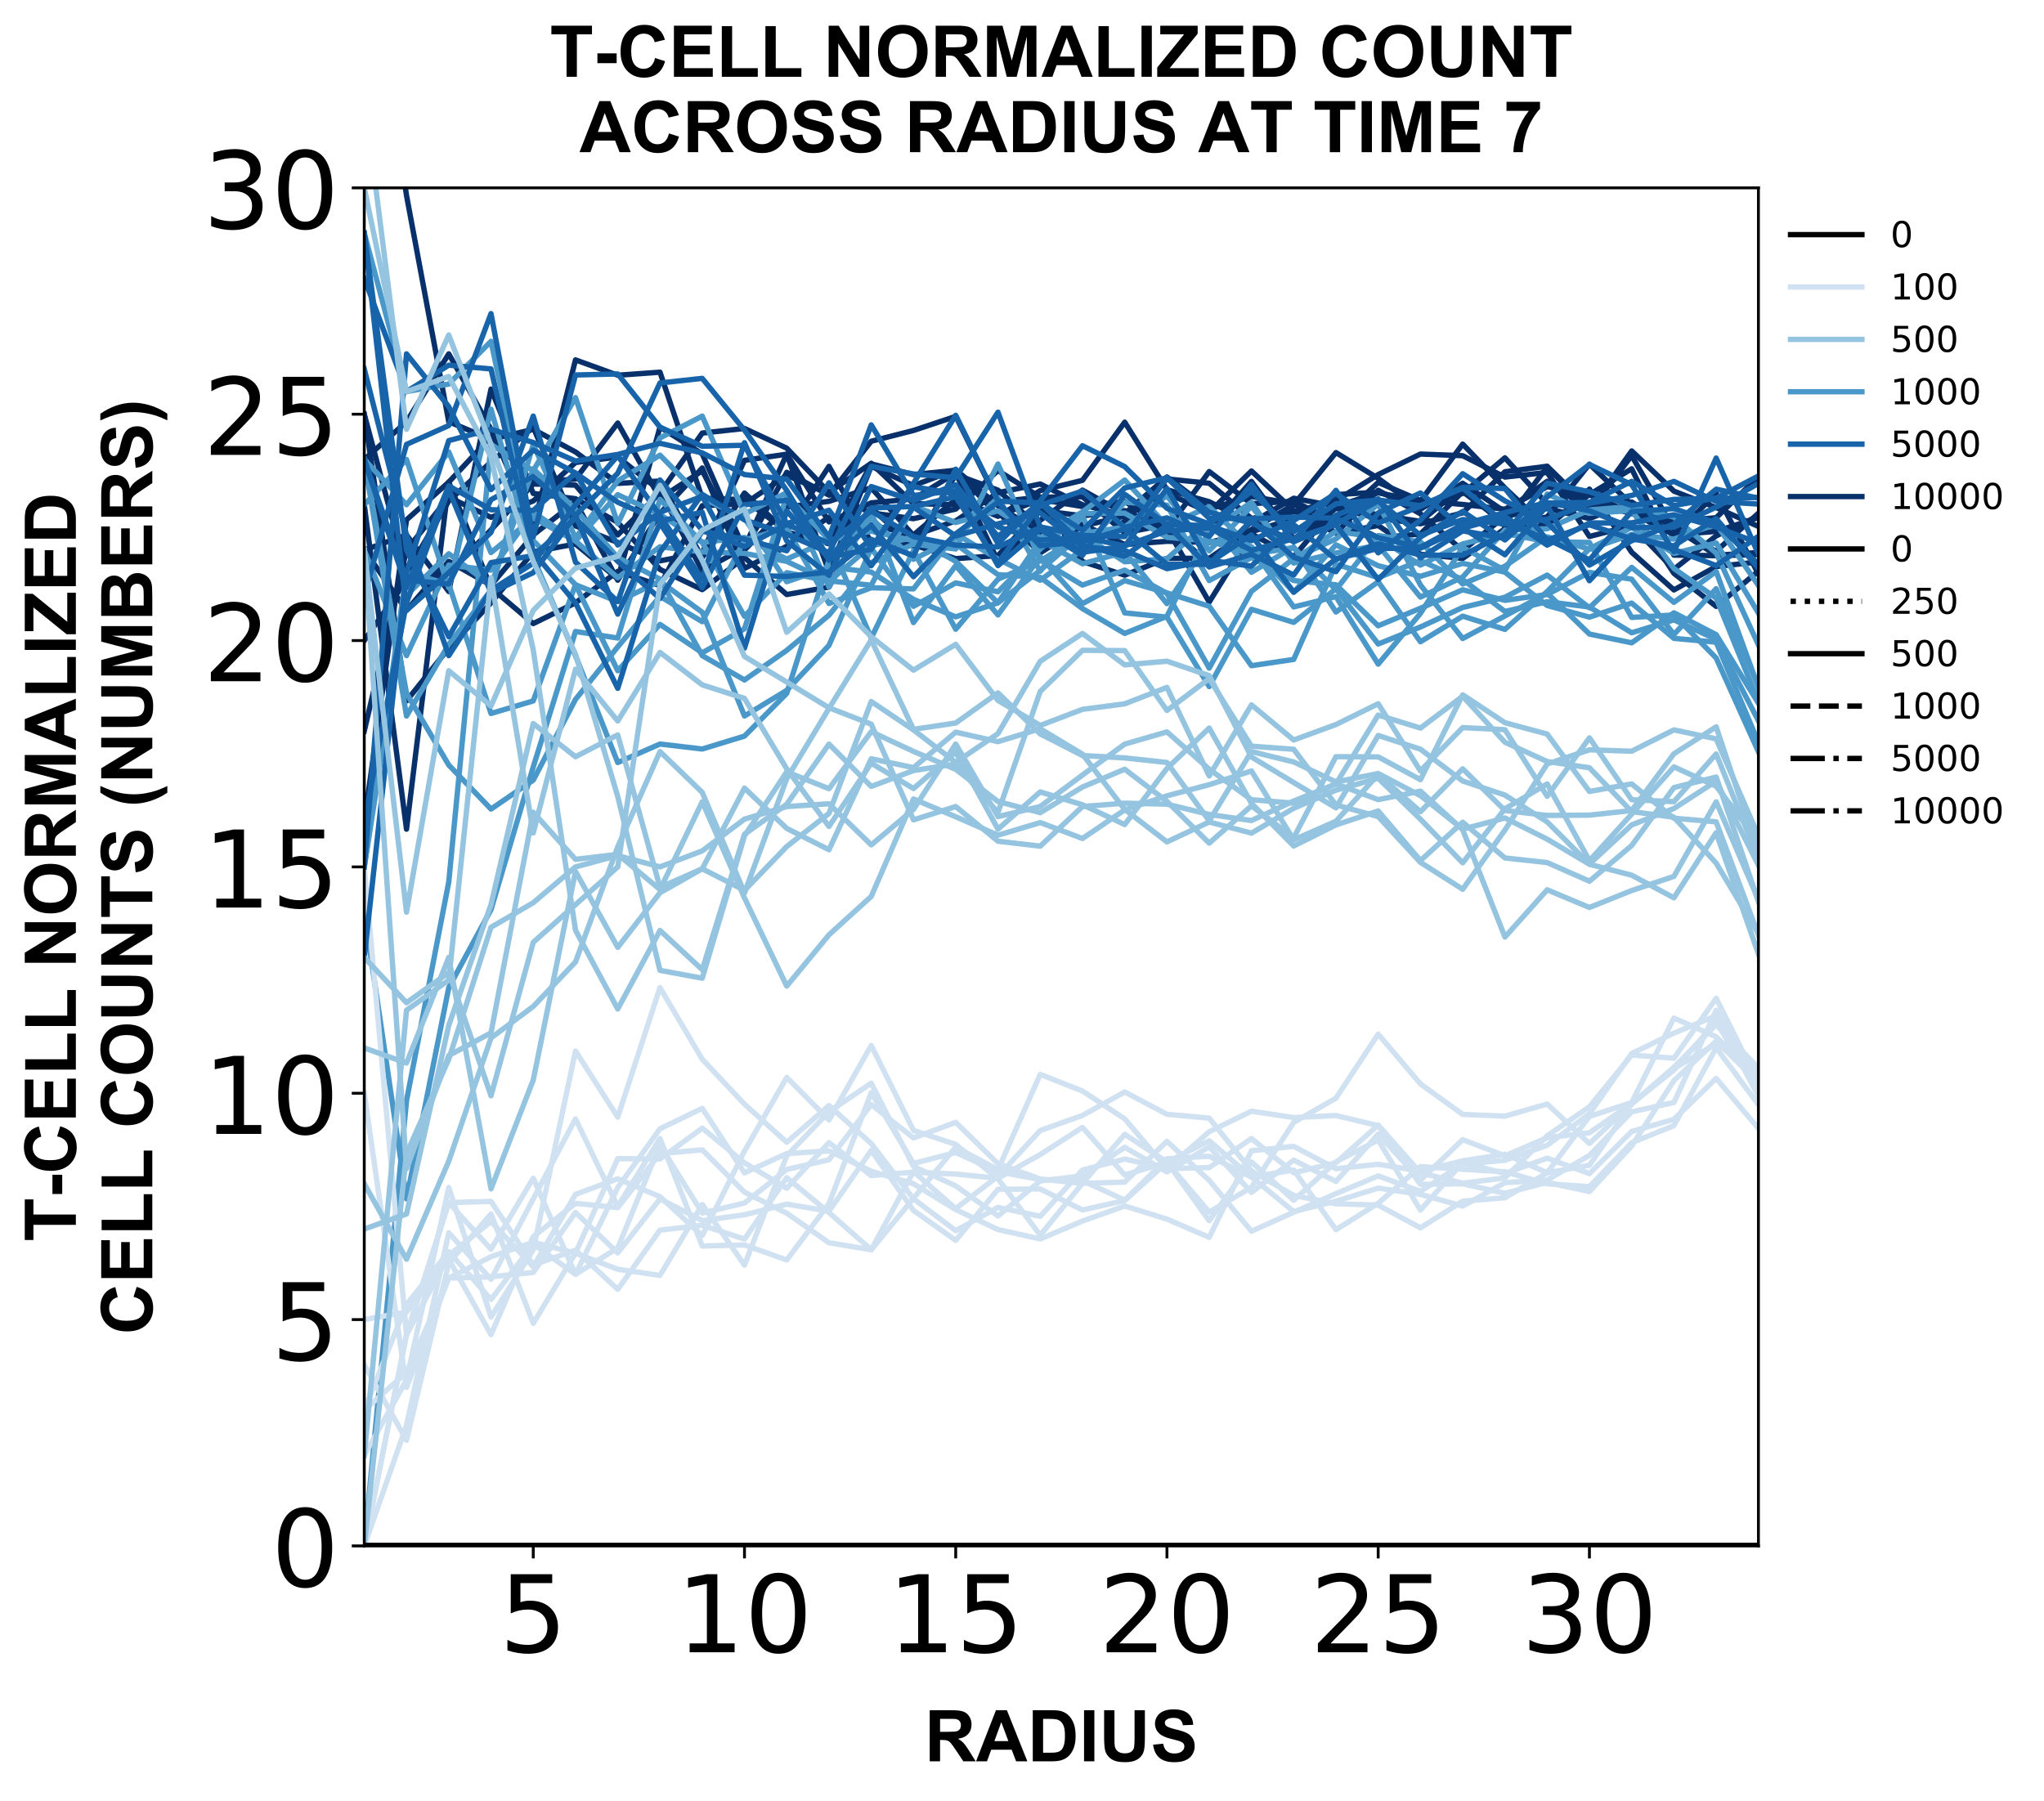 <?xml version="1.0" encoding="utf-8" standalone="no"?>
<!DOCTYPE svg PUBLIC "-//W3C//DTD SVG 1.1//EN"
  "http://www.w3.org/Graphics/SVG/1.1/DTD/svg11.dtd">
<!-- Created with matplotlib (https://matplotlib.org/) -->
<svg height="504.658pt" version="1.1" viewBox="0 0 572.668 504.658" width="572.668pt" xmlns="http://www.w3.org/2000/svg" xmlns:xlink="http://www.w3.org/1999/xlink">
 <defs>
  <style type="text/css">
*{stroke-linecap:butt;stroke-linejoin:round;}
  </style>
 </defs>
 <g id="figure_1">
  <g id="patch_1">
   <path d="M 0 504.658 
L 572.668 504.658 
L 572.668 -0 
L 0 -0 
z
" style="fill:#ffffff;"/>
  </g>
  <g id="axes_1">
   <g id="patch_2">
    <path d="M 102.056 433.161 
L 492.656 433.161 
L 492.656 52.641 
L 102.056 52.641 
z
" style="fill:#ffffff;"/>
   </g>
   <g id="matplotlib.axis_1">
    <g id="xtick_1">
     <g id="line2d_1">
      <defs>
       <path d="M 0 0 
L 0 3.5 
" id="m0b8a89d5f1" style="stroke:#000000;stroke-width:0.8;"/>
      </defs>
      <g>
       <use style="stroke:#000000;stroke-width:0.8;" x="149.401" xlink:href="#m0b8a89d5f1" y="433.161"/>
      </g>
     </g>
     <g id="text_1">
      <!-- 5 -->
      <defs>
       <path d="M 10.797 72.906 
L 49.516 72.906 
L 49.516 64.594 
L 19.828 64.594 
L 19.828 46.734 
Q 21.969 47.469 24.109 47.828 
Q 26.266 48.188 28.422 48.188 
Q 40.625 48.188 47.75 41.5 
Q 54.891 34.812 54.891 23.391 
Q 54.891 11.625 47.562 5.094 
Q 40.234 -1.422 26.906 -1.422 
Q 22.312 -1.422 17.547 -0.641 
Q 12.797 0.141 7.719 1.703 
L 7.719 11.625 
Q 12.109 9.234 16.797 8.062 
Q 21.484 6.891 26.703 6.891 
Q 35.156 6.891 40.078 11.328 
Q 45.016 15.766 45.016 23.391 
Q 45.016 31 40.078 35.438 
Q 35.156 39.891 26.703 39.891 
Q 22.75 39.891 18.812 39.016 
Q 14.891 38.141 10.797 36.281 
z
" id="DejaVuSans-53"/>
      </defs>
      <g transform="translate(139.857 462.957)scale(0.3 -0.3)">
       <use xlink:href="#DejaVuSans-53"/>
      </g>
     </g>
    </g>
    <g id="xtick_2">
     <g id="line2d_2">
      <g>
       <use style="stroke:#000000;stroke-width:0.8;" x="208.583" xlink:href="#m0b8a89d5f1" y="433.161"/>
      </g>
     </g>
     <g id="text_2">
      <!-- 10 -->
      <defs>
       <path d="M 12.406 8.297 
L 28.516 8.297 
L 28.516 63.922 
L 10.984 60.406 
L 10.984 69.391 
L 28.422 72.906 
L 38.281 72.906 
L 38.281 8.297 
L 54.391 8.297 
L 54.391 0 
L 12.406 0 
z
" id="DejaVuSans-49"/>
       <path d="M 31.781 66.406 
Q 24.172 66.406 20.328 58.906 
Q 16.5 51.422 16.5 36.375 
Q 16.5 21.391 20.328 13.891 
Q 24.172 6.391 31.781 6.391 
Q 39.453 6.391 43.281 13.891 
Q 47.125 21.391 47.125 36.375 
Q 47.125 51.422 43.281 58.906 
Q 39.453 66.406 31.781 66.406 
z
M 31.781 74.219 
Q 44.047 74.219 50.516 64.516 
Q 56.984 54.828 56.984 36.375 
Q 56.984 17.969 50.516 8.266 
Q 44.047 -1.422 31.781 -1.422 
Q 19.531 -1.422 13.062 8.266 
Q 6.594 17.969 6.594 36.375 
Q 6.594 54.828 13.062 64.516 
Q 19.531 74.219 31.781 74.219 
z
" id="DejaVuSans-48"/>
      </defs>
      <g transform="translate(189.495 462.957)scale(0.3 -0.3)">
       <use xlink:href="#DejaVuSans-49"/>
       <use x="63.623" xlink:href="#DejaVuSans-48"/>
      </g>
     </g>
    </g>
    <g id="xtick_3">
     <g id="line2d_3">
      <g>
       <use style="stroke:#000000;stroke-width:0.8;" x="267.765" xlink:href="#m0b8a89d5f1" y="433.161"/>
      </g>
     </g>
     <g id="text_3">
      <!-- 15 -->
      <g transform="translate(248.677 462.957)scale(0.3 -0.3)">
       <use xlink:href="#DejaVuSans-49"/>
       <use x="63.623" xlink:href="#DejaVuSans-53"/>
      </g>
     </g>
    </g>
    <g id="xtick_4">
     <g id="line2d_4">
      <g>
       <use style="stroke:#000000;stroke-width:0.8;" x="326.947" xlink:href="#m0b8a89d5f1" y="433.161"/>
      </g>
     </g>
     <g id="text_4">
      <!-- 20 -->
      <defs>
       <path d="M 19.188 8.297 
L 53.609 8.297 
L 53.609 0 
L 7.328 0 
L 7.328 8.297 
Q 12.938 14.109 22.625 23.891 
Q 32.328 33.688 34.812 36.531 
Q 39.547 41.844 41.422 45.531 
Q 43.312 49.219 43.312 52.781 
Q 43.312 58.594 39.234 62.25 
Q 35.156 65.922 28.609 65.922 
Q 23.969 65.922 18.812 64.312 
Q 13.672 62.703 7.812 59.422 
L 7.812 69.391 
Q 13.766 71.781 18.938 73 
Q 24.125 74.219 28.422 74.219 
Q 39.75 74.219 46.484 68.547 
Q 53.219 62.891 53.219 53.422 
Q 53.219 48.922 51.531 44.891 
Q 49.859 40.875 45.406 35.406 
Q 44.188 33.984 37.641 27.219 
Q 31.109 20.453 19.188 8.297 
z
" id="DejaVuSans-50"/>
      </defs>
      <g transform="translate(307.859 462.957)scale(0.3 -0.3)">
       <use xlink:href="#DejaVuSans-50"/>
       <use x="63.623" xlink:href="#DejaVuSans-48"/>
      </g>
     </g>
    </g>
    <g id="xtick_5">
     <g id="line2d_5">
      <g>
       <use style="stroke:#000000;stroke-width:0.8;" x="386.128" xlink:href="#m0b8a89d5f1" y="433.161"/>
      </g>
     </g>
     <g id="text_5">
      <!-- 25 -->
      <g transform="translate(367.041 462.957)scale(0.3 -0.3)">
       <use xlink:href="#DejaVuSans-50"/>
       <use x="63.623" xlink:href="#DejaVuSans-53"/>
      </g>
     </g>
    </g>
    <g id="xtick_6">
     <g id="line2d_6">
      <g>
       <use style="stroke:#000000;stroke-width:0.8;" x="445.31" xlink:href="#m0b8a89d5f1" y="433.161"/>
      </g>
     </g>
     <g id="text_6">
      <!-- 30 -->
      <defs>
       <path d="M 40.578 39.312 
Q 47.656 37.797 51.625 33 
Q 55.609 28.219 55.609 21.188 
Q 55.609 10.406 48.188 4.484 
Q 40.766 -1.422 27.094 -1.422 
Q 22.516 -1.422 17.656 -0.516 
Q 12.797 0.391 7.625 2.203 
L 7.625 11.719 
Q 11.719 9.328 16.594 8.109 
Q 21.484 6.891 26.812 6.891 
Q 36.078 6.891 40.938 10.547 
Q 45.797 14.203 45.797 21.188 
Q 45.797 27.641 41.281 31.266 
Q 36.766 34.906 28.719 34.906 
L 20.219 34.906 
L 20.219 43.016 
L 29.109 43.016 
Q 36.375 43.016 40.234 45.922 
Q 44.094 48.828 44.094 54.297 
Q 44.094 59.906 40.109 62.906 
Q 36.141 65.922 28.719 65.922 
Q 24.656 65.922 20.016 65.031 
Q 15.375 64.156 9.812 62.312 
L 9.812 71.094 
Q 15.438 72.656 20.344 73.438 
Q 25.25 74.219 29.594 74.219 
Q 40.828 74.219 47.359 69.109 
Q 53.906 64.016 53.906 55.328 
Q 53.906 49.266 50.438 45.094 
Q 46.969 40.922 40.578 39.312 
z
" id="DejaVuSans-51"/>
      </defs>
      <g transform="translate(426.223 462.957)scale(0.3 -0.3)">
       <use xlink:href="#DejaVuSans-51"/>
       <use x="63.623" xlink:href="#DejaVuSans-48"/>
      </g>
     </g>
    </g>
    <g id="text_7">
     <!-- RADIUS -->
     <defs>
      <path d="M 7.328 0 
L 7.328 71.578 
L 37.75 71.578 
Q 49.219 71.578 54.422 69.641 
Q 59.625 67.719 62.75 62.781 
Q 65.875 57.859 65.875 51.516 
Q 65.875 43.453 61.125 38.203 
Q 56.391 32.953 46.969 31.594 
Q 51.656 28.859 54.703 25.578 
Q 57.766 22.312 62.938 13.969 
L 71.688 0 
L 54.391 0 
L 43.953 15.578 
Q 38.375 23.922 36.328 26.094 
Q 34.281 28.266 31.984 29.078 
Q 29.688 29.891 24.703 29.891 
L 21.781 29.891 
L 21.781 0 
z
M 21.781 41.312 
L 32.469 41.312 
Q 42.875 41.312 45.453 42.188 
Q 48.047 43.062 49.516 45.203 
Q 50.984 47.359 50.984 50.594 
Q 50.984 54.203 49.047 56.422 
Q 47.125 58.641 43.609 59.234 
Q 41.844 59.469 33.062 59.469 
L 21.781 59.469 
z
" id="Arial-BoldMT-82"/>
      <path d="M 71.828 0 
L 56.109 0 
L 49.859 16.266 
L 21.234 16.266 
L 15.328 0 
L 0 0 
L 27.875 71.578 
L 43.172 71.578 
z
M 45.219 28.328 
L 35.359 54.891 
L 25.688 28.328 
z
" id="Arial-BoldMT-65"/>
      <path d="M 7.234 71.578 
L 33.641 71.578 
Q 42.578 71.578 47.266 70.219 
Q 53.562 68.359 58.047 63.625 
Q 62.547 58.891 64.891 52.031 
Q 67.234 45.172 67.234 35.109 
Q 67.234 26.266 65.047 19.875 
Q 62.359 12.062 57.375 7.234 
Q 53.609 3.562 47.219 1.516 
Q 42.438 0 34.422 0 
L 7.234 0 
z
M 21.688 59.469 
L 21.688 12.062 
L 32.469 12.062 
Q 38.531 12.062 41.219 12.75 
Q 44.734 13.625 47.047 15.719 
Q 49.359 17.828 50.828 22.625 
Q 52.297 27.438 52.297 35.75 
Q 52.297 44.047 50.828 48.484 
Q 49.359 52.938 46.719 55.422 
Q 44.094 57.906 40.047 58.797 
Q 37.016 59.469 28.172 59.469 
z
" id="Arial-BoldMT-68"/>
      <path d="M 6.844 0 
L 6.844 71.578 
L 21.297 71.578 
L 21.297 0 
z
" id="Arial-BoldMT-73"/>
      <path d="M 7.172 71.578 
L 21.625 71.578 
L 21.625 32.812 
Q 21.625 23.578 22.172 20.844 
Q 23.094 16.453 26.578 13.797 
Q 30.078 11.141 36.141 11.141 
Q 42.281 11.141 45.406 13.641 
Q 48.531 16.156 49.172 19.812 
Q 49.812 23.484 49.812 31.984 
L 49.812 71.578 
L 64.266 71.578 
L 64.266 33.984 
Q 64.266 21.094 63.094 15.766 
Q 61.922 10.453 58.766 6.781 
Q 55.609 3.125 50.328 0.953 
Q 45.062 -1.219 36.578 -1.219 
Q 26.312 -1.219 21.016 1.141 
Q 15.719 3.516 12.641 7.297 
Q 9.578 11.078 8.594 15.234 
Q 7.172 21.391 7.172 33.406 
z
" id="Arial-BoldMT-85"/>
      <path d="M 3.609 23.297 
L 17.672 24.656 
Q 18.953 17.578 22.828 14.25 
Q 26.703 10.938 33.297 10.938 
Q 40.281 10.938 43.812 13.891 
Q 47.359 16.844 47.359 20.797 
Q 47.359 23.344 45.875 25.125 
Q 44.391 26.906 40.672 28.219 
Q 38.141 29.109 29.109 31.344 
Q 17.484 34.234 12.797 38.422 
Q 6.203 44.344 6.203 52.828 
Q 6.203 58.297 9.297 63.062 
Q 12.406 67.828 18.234 70.312 
Q 24.078 72.797 32.328 72.797 
Q 45.797 72.797 52.609 66.891 
Q 59.422 60.984 59.766 51.125 
L 45.312 50.484 
Q 44.391 56 41.328 58.422 
Q 38.281 60.844 32.172 60.844 
Q 25.875 60.844 22.312 58.25 
Q 20.016 56.594 20.016 53.812 
Q 20.016 51.266 22.172 49.469 
Q 24.906 47.172 35.453 44.672 
Q 46 42.188 51.047 39.516 
Q 56.109 36.859 58.953 32.25 
Q 61.812 27.641 61.812 20.844 
Q 61.812 14.703 58.391 9.328 
Q 54.984 3.953 48.734 1.344 
Q 42.484 -1.266 33.156 -1.266 
Q 19.578 -1.266 12.297 5 
Q 5.031 11.281 3.609 23.297 
z
" id="Arial-BoldMT-83"/>
     </defs>
     <g transform="translate(259.02 493.511)scale(0.2 -0.2)">
      <use xlink:href="#Arial-BoldMT-82"/>
      <use x="72.217" xlink:href="#Arial-BoldMT-65"/>
      <use x="144.434" xlink:href="#Arial-BoldMT-68"/>
      <use x="216.65" xlink:href="#Arial-BoldMT-73"/>
      <use x="244.434" xlink:href="#Arial-BoldMT-85"/>
      <use x="316.65" xlink:href="#Arial-BoldMT-83"/>
     </g>
    </g>
   </g>
   <g id="matplotlib.axis_2">
    <g id="ytick_1">
     <g id="line2d_7">
      <defs>
       <path d="M 0 0 
L -3.5 0 
" id="mbce445811f" style="stroke:#000000;stroke-width:0.8;"/>
      </defs>
      <g>
       <use style="stroke:#000000;stroke-width:0.8;" x="102.056" xlink:href="#mbce445811f" y="433.161"/>
      </g>
     </g>
     <g id="text_8">
      <!-- 0 -->
      <g transform="translate(75.968 444.559)scale(0.3 -0.3)">
       <use xlink:href="#DejaVuSans-48"/>
      </g>
     </g>
    </g>
    <g id="ytick_2">
     <g id="line2d_8">
      <g>
       <use style="stroke:#000000;stroke-width:0.8;" x="102.056" xlink:href="#mbce445811f" y="369.741"/>
      </g>
     </g>
     <g id="text_9">
      <!-- 5 -->
      <g transform="translate(75.968 381.139)scale(0.3 -0.3)">
       <use xlink:href="#DejaVuSans-53"/>
      </g>
     </g>
    </g>
    <g id="ytick_3">
     <g id="line2d_9">
      <g>
       <use style="stroke:#000000;stroke-width:0.8;" x="102.056" xlink:href="#mbce445811f" y="306.321"/>
      </g>
     </g>
     <g id="text_10">
      <!-- 10 -->
      <g transform="translate(56.881 317.719)scale(0.3 -0.3)">
       <use xlink:href="#DejaVuSans-49"/>
       <use x="63.623" xlink:href="#DejaVuSans-48"/>
      </g>
     </g>
    </g>
    <g id="ytick_4">
     <g id="line2d_10">
      <g>
       <use style="stroke:#000000;stroke-width:0.8;" x="102.056" xlink:href="#mbce445811f" y="242.901"/>
      </g>
     </g>
     <g id="text_11">
      <!-- 15 -->
      <g transform="translate(56.881 254.299)scale(0.3 -0.3)">
       <use xlink:href="#DejaVuSans-49"/>
       <use x="63.623" xlink:href="#DejaVuSans-53"/>
      </g>
     </g>
    </g>
    <g id="ytick_5">
     <g id="line2d_11">
      <g>
       <use style="stroke:#000000;stroke-width:0.8;" x="102.056" xlink:href="#mbce445811f" y="179.481"/>
      </g>
     </g>
     <g id="text_12">
      <!-- 20 -->
      <g transform="translate(56.881 190.879)scale(0.3 -0.3)">
       <use xlink:href="#DejaVuSans-50"/>
       <use x="63.623" xlink:href="#DejaVuSans-48"/>
      </g>
     </g>
    </g>
    <g id="ytick_6">
     <g id="line2d_12">
      <g>
       <use style="stroke:#000000;stroke-width:0.8;" x="102.056" xlink:href="#mbce445811f" y="116.061"/>
      </g>
     </g>
     <g id="text_13">
      <!-- 25 -->
      <g transform="translate(56.881 127.459)scale(0.3 -0.3)">
       <use xlink:href="#DejaVuSans-50"/>
       <use x="63.623" xlink:href="#DejaVuSans-53"/>
      </g>
     </g>
    </g>
    <g id="ytick_7">
     <g id="line2d_13">
      <g>
       <use style="stroke:#000000;stroke-width:0.8;" x="102.056" xlink:href="#mbce445811f" y="52.641"/>
      </g>
     </g>
     <g id="text_14">
      <!-- 30 -->
      <g transform="translate(56.881 64.039)scale(0.3 -0.3)">
       <use xlink:href="#DejaVuSans-51"/>
       <use x="63.623" xlink:href="#DejaVuSans-48"/>
      </g>
     </g>
    </g>
    <g id="text_15">
     <!-- T-CELL NORMALIZED -->
     <defs>
      <path d="M 23.391 0 
L 23.391 59.469 
L 2.156 59.469 
L 2.156 71.578 
L 59.031 71.578 
L 59.031 59.469 
L 37.844 59.469 
L 37.844 0 
z
" id="Arial-BoldMT-84"/>
      <path d="M 5.609 19.094 
L 5.609 32.812 
L 32.562 32.812 
L 32.562 19.094 
z
" id="Arial-BoldMT-45"/>
      <path d="M 53.078 26.312 
L 67.094 21.875 
Q 63.875 10.156 56.375 4.469 
Q 48.875 -1.219 37.359 -1.219 
Q 23.094 -1.219 13.906 8.516 
Q 4.734 18.266 4.734 35.156 
Q 4.734 53.031 13.953 62.906 
Q 23.188 72.797 38.234 72.797 
Q 51.375 72.797 59.578 65.047 
Q 64.453 60.453 66.891 51.859 
L 52.594 48.438 
Q 51.312 54 47.281 57.219 
Q 43.266 60.453 37.5 60.453 
Q 29.547 60.453 24.578 54.734 
Q 19.625 49.031 19.625 36.234 
Q 19.625 22.656 24.5 16.891 
Q 29.391 11.141 37.203 11.141 
Q 42.969 11.141 47.109 14.797 
Q 51.266 18.453 53.078 26.312 
z
" id="Arial-BoldMT-67"/>
      <path d="M 7.281 0 
L 7.281 71.578 
L 60.359 71.578 
L 60.359 59.469 
L 21.734 59.469 
L 21.734 43.609 
L 57.672 43.609 
L 57.672 31.547 
L 21.734 31.547 
L 21.734 12.062 
L 61.719 12.062 
L 61.719 0 
z
" id="Arial-BoldMT-69"/>
      <path d="M 7.672 0 
L 7.672 71 
L 22.125 71 
L 22.125 12.062 
L 58.062 12.062 
L 58.062 0 
z
" id="Arial-BoldMT-76"/>
      <path id="Arial-BoldMT-32"/>
      <path d="M 7.422 0 
L 7.422 71.578 
L 21.484 71.578 
L 50.781 23.781 
L 50.781 71.578 
L 64.203 71.578 
L 64.203 0 
L 49.703 0 
L 20.844 46.688 
L 20.844 0 
z
" id="Arial-BoldMT-78"/>
      <path d="M 4.344 35.359 
Q 4.344 46.297 7.625 53.719 
Q 10.062 59.188 14.281 63.531 
Q 18.5 67.875 23.531 69.969 
Q 30.219 72.797 38.969 72.797 
Q 54.781 72.797 64.281 62.984 
Q 73.781 53.172 73.781 35.688 
Q 73.781 18.359 64.359 8.562 
Q 54.938 -1.219 39.156 -1.219 
Q 23.188 -1.219 13.766 8.516 
Q 4.344 18.266 4.344 35.359 
z
M 19.234 35.844 
Q 19.234 23.688 24.844 17.406 
Q 30.469 11.141 39.109 11.141 
Q 47.75 11.141 53.297 17.359 
Q 58.844 23.578 58.844 36.031 
Q 58.844 48.344 53.438 54.391 
Q 48.047 60.453 39.109 60.453 
Q 30.172 60.453 24.703 54.312 
Q 19.234 48.188 19.234 35.844 
z
" id="Arial-BoldMT-79"/>
      <path d="M 7.078 0 
L 7.078 71.578 
L 28.719 71.578 
L 41.703 22.75 
L 54.547 71.578 
L 76.219 71.578 
L 76.219 0 
L 62.797 0 
L 62.797 56.344 
L 48.578 0 
L 34.672 0 
L 20.516 56.344 
L 20.516 0 
z
" id="Arial-BoldMT-77"/>
      <path d="M 1.078 0 
L 1.078 13.031 
L 38.672 59.469 
L 5.328 59.469 
L 5.328 71.578 
L 57.719 71.578 
L 57.719 60.359 
L 18.5 12.062 
L 59.234 12.062 
L 59.234 0 
z
" id="Arial-BoldMT-90"/>
     </defs>
     <g transform="translate(21.253 347.875)rotate(-90)scale(0.2 -0.2)">
      <use xlink:href="#Arial-BoldMT-84"/>
      <use x="61.006" xlink:href="#Arial-BoldMT-45"/>
      <use x="94.307" xlink:href="#Arial-BoldMT-67"/>
      <use x="166.523" xlink:href="#Arial-BoldMT-69"/>
      <use x="233.223" xlink:href="#Arial-BoldMT-76"/>
      <use x="294.307" xlink:href="#Arial-BoldMT-76"/>
      <use x="355.375" xlink:href="#Arial-BoldMT-32"/>
      <use x="383.158" xlink:href="#Arial-BoldMT-78"/>
      <use x="455.375" xlink:href="#Arial-BoldMT-79"/>
      <use x="533.158" xlink:href="#Arial-BoldMT-82"/>
      <use x="605.375" xlink:href="#Arial-BoldMT-77"/>
      <use x="688.676" xlink:href="#Arial-BoldMT-65"/>
      <use x="760.893" xlink:href="#Arial-BoldMT-76"/>
      <use x="821.977" xlink:href="#Arial-BoldMT-73"/>
      <use x="849.76" xlink:href="#Arial-BoldMT-90"/>
      <use x="910.844" xlink:href="#Arial-BoldMT-69"/>
      <use x="977.543" xlink:href="#Arial-BoldMT-68"/>
     </g>
     <!-- CELL COUNTS (NUMBERS) -->
     <defs>
      <path d="M 29.938 -21.047 
L 20.516 -21.047 
Q 13.031 -9.766 9.125 2.391 
Q 5.219 14.547 5.219 25.922 
Q 5.219 40.047 10.062 52.641 
Q 14.266 63.578 20.703 72.797 
L 30.078 72.797 
Q 23.391 58.016 20.875 47.625 
Q 18.359 37.25 18.359 25.641 
Q 18.359 17.625 19.844 9.219 
Q 21.344 0.828 23.922 -6.734 
Q 25.641 -11.719 29.938 -21.047 
z
" id="Arial-BoldMT-40"/>
      <path d="M 7.328 71.578 
L 35.938 71.578 
Q 44.438 71.578 48.609 70.875 
Q 52.781 70.172 56.078 67.922 
Q 59.375 65.672 61.562 61.938 
Q 63.766 58.203 63.766 53.562 
Q 63.766 48.531 61.047 44.328 
Q 58.344 40.141 53.719 38.031 
Q 60.25 36.141 63.766 31.547 
Q 67.281 26.953 67.281 20.75 
Q 67.281 15.875 65.016 11.25 
Q 62.75 6.641 58.812 3.875 
Q 54.891 1.125 49.125 0.484 
Q 45.516 0.094 31.688 0 
L 7.328 0 
z
M 21.781 59.672 
L 21.781 43.109 
L 31.25 43.109 
Q 39.703 43.109 41.75 43.359 
Q 45.453 43.797 47.578 45.922 
Q 49.703 48.047 49.703 51.516 
Q 49.703 54.828 47.875 56.906 
Q 46.047 58.984 42.438 59.422 
Q 40.281 59.672 30.078 59.672 
z
M 21.781 31.203 
L 21.781 12.062 
L 35.156 12.062 
Q 42.969 12.062 45.062 12.5 
Q 48.297 13.094 50.312 15.359 
Q 52.344 17.625 52.344 21.438 
Q 52.344 24.656 50.781 26.906 
Q 49.219 29.156 46.266 30.172 
Q 43.312 31.203 33.453 31.203 
z
" id="Arial-BoldMT-66"/>
      <path d="M 3.375 -21.047 
Q 7.422 -12.359 9.078 -7.719 
Q 10.75 -3.078 12.156 2.969 
Q 13.578 9.031 14.25 14.469 
Q 14.938 19.922 14.938 25.641 
Q 14.938 37.25 12.453 47.625 
Q 9.969 58.016 3.266 72.797 
L 12.594 72.797 
Q 19.969 62.312 24.047 50.531 
Q 28.125 38.766 28.125 26.656 
Q 28.125 16.453 24.906 4.781 
Q 21.234 -8.297 12.844 -21.047 
z
" id="Arial-BoldMT-41"/>
     </defs>
     <g transform="translate(42.671 374.003)rotate(-90)scale(0.2 -0.2)">
      <use xlink:href="#Arial-BoldMT-67"/>
      <use x="72.217" xlink:href="#Arial-BoldMT-69"/>
      <use x="138.916" xlink:href="#Arial-BoldMT-76"/>
      <use x="200" xlink:href="#Arial-BoldMT-76"/>
      <use x="261.068" xlink:href="#Arial-BoldMT-32"/>
      <use x="288.852" xlink:href="#Arial-BoldMT-67"/>
      <use x="361.068" xlink:href="#Arial-BoldMT-79"/>
      <use x="438.852" xlink:href="#Arial-BoldMT-85"/>
      <use x="511.068" xlink:href="#Arial-BoldMT-78"/>
      <use x="583.285" xlink:href="#Arial-BoldMT-84"/>
      <use x="644.369" xlink:href="#Arial-BoldMT-83"/>
      <use x="711.068" xlink:href="#Arial-BoldMT-32"/>
      <use x="738.852" xlink:href="#Arial-BoldMT-40"/>
      <use x="772.152" xlink:href="#Arial-BoldMT-78"/>
      <use x="844.369" xlink:href="#Arial-BoldMT-85"/>
      <use x="916.586" xlink:href="#Arial-BoldMT-77"/>
      <use x="999.887" xlink:href="#Arial-BoldMT-66"/>
      <use x="1072.104" xlink:href="#Arial-BoldMT-69"/>
      <use x="1138.803" xlink:href="#Arial-BoldMT-82"/>
      <use x="1211.02" xlink:href="#Arial-BoldMT-83"/>
      <use x="1277.719" xlink:href="#Arial-BoldMT-41"/>
     </g>
    </g>
   </g>
   <g id="line2d_14">
    <path clip-path="url(#p0e34a84335)" d="M 102.056 179.481 
L 113.892 162.569 
L 125.728 160.455 
L 137.565 148.476 
L 149.401 135.616 
L 161.237 135.933 
L 173.074 149.885 
L 184.91 138.107 
L 196.747 121.346 
L 208.583 120.054 
L 220.419 125.574 
L 232.256 137.97 
L 244.092 129.802 
L 255.928 141.104 
L 267.765 141.429 
L 279.601 143.543 
L 291.437 154.906 
L 303.274 147.398 
L 315.11 144.6 
L 326.947 146.77 
L 338.783 148.194 
L 350.619 134.886 
L 362.456 151.038 
L 374.292 142.44 
L 386.128 145.217 
L 397.965 146.757 
L 409.801 143.706 
L 421.637 132.19 
L 433.474 130.633 
L 445.31 142.231 
L 457.147 142.698 
L 468.983 160.66 
L 480.819 169.902 
L 492.656 160.007 
" style="fill:none;stroke:#08306b;stroke-linecap:square;stroke-width:1.5;"/>
   </g>
   <g id="line2d_15">
    <path clip-path="url(#p0e34a84335)" d="M 102.056 154.113 
L 113.892 149.885 
L 125.728 165.74 
L 137.565 109.015 
L 149.401 138.258 
L 161.237 139.738 
L 173.074 146.362 
L 184.91 159.549 
L 196.747 165.212 
L 208.583 156.227 
L 220.419 166.586 
L 232.256 164.491 
L 244.092 142.31 
L 255.928 153.138 
L 267.765 132.973 
L 279.601 137.342 
L 291.437 148.036 
L 303.274 154.735 
L 315.11 146.01 
L 326.947 134.197 
L 338.783 135.404 
L 350.619 145.255 
L 362.456 143.447 
L 374.292 140.234 
L 386.128 132.973 
L 397.965 127.223 
L 409.801 127.688 
L 421.637 133.678 
L 433.474 132.369 
L 445.31 150.323 
L 457.147 147.278 
L 468.983 159.501 
L 480.819 150.149 
L 492.656 144.568 
" style="fill:none;stroke:#08306b;stroke-linecap:square;stroke-width:1.5;"/>
   </g>
   <g id="line2d_16">
    <path clip-path="url(#p0e34a84335)" d="M 102.056 230.217 
L 113.892 145.657 
L 125.728 135.087 
L 137.565 122.403 
L 149.401 135.087 
L 161.237 134.242 
L 173.074 118.528 
L 184.91 139.617 
L 196.747 131.916 
L 208.583 154.113 
L 220.419 132.339 
L 232.256 138.739 
L 244.092 123.636 
L 255.928 120.614 
L 267.765 116.665 
L 279.601 140.584 
L 291.437 139.315 
L 303.274 157.346 
L 315.11 161.16 
L 326.947 156.45 
L 338.783 156.439 
L 350.619 148.375 
L 362.456 141.429 
L 374.292 126.815 
L 386.128 134.03 
L 397.965 142.698 
L 409.801 135.412 
L 421.637 143.387 
L 433.474 134.861 
L 445.31 142.96 
L 457.147 126.349 
L 468.983 137.61 
L 480.819 142.222 
L 492.656 147.515 
" style="fill:none;stroke:#08306b;stroke-linecap:square;stroke-width:1.5;"/>
   </g>
   <g id="line2d_17">
    <path clip-path="url(#p0e34a84335)" d="M 102.056 154.113 
L 113.892 171.025 
L 125.728 157.284 
L 137.565 163.979 
L 149.401 149.885 
L 161.237 140.584 
L 173.074 162.569 
L 184.91 143.845 
L 196.747 131.124 
L 208.583 159.281 
L 220.419 153.056 
L 232.256 144.889 
L 244.092 147.067 
L 255.928 149.885 
L 267.765 139.919 
L 279.601 144.671 
L 291.437 137.465 
L 303.274 134.59 
L 315.11 118.293 
L 326.947 137.201 
L 338.783 140.584 
L 350.619 146.463 
L 362.456 139.604 
L 374.292 141.889 
L 386.128 138.082 
L 397.965 140.415 
L 409.801 124.436 
L 421.637 136.731 
L 433.474 147.922 
L 445.31 137.055 
L 457.147 154.747 
L 468.983 165.297 
L 480.819 158.738 
L 492.656 157.444 
" style="fill:none;stroke:#08306b;stroke-linecap:square;stroke-width:1.5;"/>
   </g>
   <g id="line2d_18">
    <path clip-path="url(#p0e34a84335)" d="M 102.056 141.429 
L 113.892 232.331 
L 125.728 135.087 
L 137.565 164.683 
L 149.401 174.725 
L 161.237 168.911 
L 173.074 160.103 
L 184.91 164.079 
L 196.747 141.694 
L 208.583 141.194 
L 220.419 133.185 
L 232.256 138.354 
L 244.092 143.719 
L 255.928 145.332 
L 267.765 142.637 
L 279.601 131.846 
L 291.437 139.315 
L 303.274 139.191 
L 315.11 149.298 
L 326.947 146.992 
L 338.783 158.236 
L 350.619 146.06 
L 362.456 151.711 
L 374.292 144.554 
L 386.128 150.678 
L 397.965 149.632 
L 409.801 137.77 
L 421.637 146.675 
L 433.474 130.784 
L 445.31 143.252 
L 457.147 127.688 
L 468.983 148.317 
L 480.819 154.444 
L 492.656 143.799 
" style="fill:none;stroke:#08306b;stroke-linecap:square;stroke-width:1.5;"/>
   </g>
   <g id="line2d_19">
    <path clip-path="url(#p0e34a84335)" d="M 102.056 128.745 
L 113.892 118.175 
L 125.728 99.149 
L 137.565 120.289 
L 149.401 147.771 
L 161.237 100.84 
L 173.074 105.139 
L 184.91 104.283 
L 196.747 139.579 
L 208.583 140.02 
L 220.419 148.828 
L 232.256 130.667 
L 244.092 151.999 
L 255.928 152.65 
L 267.765 156.529 
L 279.601 155.664 
L 291.437 143.015 
L 303.274 144.538 
L 315.11 143.073 
L 326.947 148.328 
L 338.783 132.128 
L 350.619 141.127 
L 362.456 140.468 
L 374.292 146.209 
L 386.128 135.175 
L 397.965 140.245 
L 409.801 141.348 
L 421.637 142.682 
L 433.474 136.371 
L 445.31 138.659 
L 457.147 143.684 
L 468.983 149.817 
L 480.819 148.894 
L 492.656 145.017 
" style="fill:none;stroke:#08306b;stroke-linecap:square;stroke-width:1.5;"/>
   </g>
   <g id="line2d_20">
    <path clip-path="url(#p0e34a84335)" d="M 105.455 -1 
L 113.892 54.755 
L 125.728 118.175 
L 137.565 123.108 
L 149.401 120.289 
L 161.237 126.631 
L 173.074 135.44 
L 184.91 134.785 
L 196.747 156.227 
L 208.583 138.141 
L 220.419 149.04 
L 232.256 152.384 
L 244.092 129.978 
L 255.928 132.973 
L 267.765 131.765 
L 279.601 144.53 
L 291.437 139.976 
L 303.274 141.927 
L 315.11 140.49 
L 326.947 148.105 
L 338.783 168.7 
L 350.619 149.583 
L 362.456 156.035 
L 374.292 141.889 
L 386.128 144.248 
L 397.965 146.08 
L 409.801 136.469 
L 421.637 147.458 
L 433.474 144.827 
L 445.31 130.057 
L 457.147 141.359 
L 468.983 150.09 
L 480.819 138.258 
L 492.656 160.84 
" style="fill:none;stroke:#08306b;stroke-linecap:square;stroke-width:1.5;"/>
   </g>
   <g id="line2d_21">
    <path clip-path="url(#p0e34a84335)" d="M 102.056 116.061 
L 113.892 196.393 
L 125.728 181.595 
L 137.565 168.911 
L 149.401 154.642 
L 161.237 152.422 
L 173.074 162.217 
L 184.91 119.685 
L 196.747 127.16 
L 208.583 154.113 
L 220.419 142.063 
L 232.256 140.468 
L 244.092 136.673 
L 255.928 150.048 
L 267.765 145.959 
L 279.601 138.047 
L 291.437 135.616 
L 303.274 141.429 
L 315.11 144.483 
L 326.947 138.203 
L 338.783 143.543 
L 350.619 131.967 
L 362.456 143.063 
L 374.292 149.426 
L 386.128 147.243 
L 397.965 155.297 
L 409.801 156.471 
L 421.637 148.163 
L 433.474 147.243 
L 445.31 138.586 
L 457.147 131.353 
L 468.983 155.545 
L 480.819 155.699 
L 492.656 155.394 
" style="fill:none;stroke:#08306b;stroke-linecap:square;stroke-width:1.5;"/>
   </g>
   <g id="line2d_22">
    <path clip-path="url(#p0e34a84335)" d="M 102.056 204.849 
L 113.892 154.113 
L 125.728 139.315 
L 137.565 144.953 
L 149.401 140.372 
L 161.237 129.591 
L 173.074 128.041 
L 184.91 137.503 
L 196.747 159.927 
L 208.583 153.409 
L 220.419 127.265 
L 232.256 146.234 
L 244.092 140.901 
L 255.928 139.803 
L 267.765 132.52 
L 279.601 157.214 
L 291.437 145.789 
L 303.274 137.326 
L 315.11 143.896 
L 326.947 133.641 
L 338.783 142.592 
L 350.619 139.114 
L 362.456 141.141 
L 374.292 149.334 
L 386.128 137.377 
L 397.965 143.966 
L 409.801 154.276 
L 421.637 144.639 
L 433.474 142.486 
L 445.31 145.293 
L 457.147 140.654 
L 468.983 147.908 
L 480.819 155.567 
L 492.656 154.818 
" style="fill:none;stroke:#08306b;stroke-linecap:square;stroke-width:1.5;"/>
   </g>
   <g id="line2d_23">
    <path clip-path="url(#p0e34a84335)" d="M 102.056 116.061 
L 113.892 160.455 
L 125.728 140.372 
L 137.565 129.45 
L 149.401 119.761 
L 161.237 147.348 
L 173.074 151.999 
L 184.91 157.133 
L 196.747 154.906 
L 208.583 128.98 
L 220.419 127.265 
L 232.256 160.263 
L 244.092 130.683 
L 255.928 136.063 
L 267.765 131.614 
L 279.601 141.711 
L 291.437 149.357 
L 303.274 146.901 
L 315.11 152.586 
L 326.947 151.665 
L 338.783 151.999 
L 350.619 148.979 
L 362.456 145.369 
L 374.292 138.58 
L 386.128 137.906 
L 397.965 141.429 
L 409.801 138.258 
L 421.637 128.275 
L 433.474 141.203 
L 445.31 140.846 
L 457.147 143.896 
L 468.983 146.066 
L 480.819 145.063 
L 492.656 133.55 
" style="fill:none;stroke:#08306b;stroke-linecap:square;stroke-width:1.5;"/>
   </g>
   <g id="line2d_24">
    <path clip-path="url(#p0e34a84335)" d="M 102.056 242.901 
L 113.892 166.797 
L 125.728 155.17 
L 137.565 163.979 
L 149.401 131.388 
L 161.237 142.698 
L 173.074 156.227 
L 184.91 162.267 
L 196.747 183.709 
L 208.583 190.521 
L 220.419 182.229 
L 232.256 172.371 
L 244.092 157.637 
L 255.928 152.487 
L 267.765 153.811 
L 279.601 130.014 
L 291.437 156.888 
L 303.274 163.937 
L 315.11 159.751 
L 326.947 166.241 
L 338.783 187.197 
L 350.619 165.69 
L 362.456 156.516 
L 374.292 150.988 
L 386.128 141.253 
L 397.965 163.922 
L 409.801 178.912 
L 421.637 172.591 
L 433.474 166.193 
L 445.31 177.659 
L 457.147 180.115 
L 468.983 171.707 
L 480.819 177.83 
L 492.656 197.034 
" style="fill:none;stroke:#4a98c9;stroke-linecap:square;stroke-width:1.5;"/>
   </g>
   <g id="line2d_25">
    <path clip-path="url(#p0e34a84335)" d="M 102.056 141.429 
L 113.892 128.745 
L 125.728 164.683 
L 137.565 114.652 
L 149.401 156.227 
L 161.237 183.709 
L 173.074 213.658 
L 184.91 208.473 
L 196.747 209.87 
L 208.583 206.259 
L 220.419 194.279 
L 232.256 156.996 
L 244.092 145.129 
L 255.928 156.715 
L 267.765 150.791 
L 279.601 139.456 
L 291.437 160.059 
L 303.274 144.538 
L 315.11 171.73 
L 326.947 172.917 
L 338.783 192.377 
L 350.619 170.723 
L 362.456 174.388 
L 374.292 164.959 
L 386.128 180.45 
L 397.965 175.676 
L 409.801 170.212 
L 421.637 167.345 
L 433.474 161.135 
L 445.31 170.296 
L 457.147 158.975 
L 468.983 168.775 
L 480.819 160.125 
L 492.656 192.614 
" style="fill:none;stroke:#4a98c9;stroke-linecap:square;stroke-width:1.5;"/>
   </g>
   <g id="line2d_26">
    <path clip-path="url(#p0e34a84335)" d="M 102.056 433.161 
L 113.892 308.435 
L 125.728 247.129 
L 137.565 124.517 
L 149.401 131.916 
L 161.237 111.41 
L 173.074 146.714 
L 184.91 122.705 
L 196.747 116.59 
L 208.583 144.013 
L 220.419 138.047 
L 232.256 164.491 
L 244.092 143.543 
L 255.928 174.44 
L 267.765 158.492 
L 279.601 172.294 
L 291.437 155.963 
L 303.274 169.16 
L 315.11 162.687 
L 326.947 166.13 
L 338.783 169.863 
L 350.619 186.528 
L 362.456 184.766 
L 374.292 158.066 
L 386.128 161.865 
L 397.965 157.073 
L 409.801 162.407 
L 421.637 171.338 
L 433.474 168.609 
L 445.31 170.078 
L 457.147 177.297 
L 468.983 173.685 
L 480.819 179.151 
L 492.656 201.967 
" style="fill:none;stroke:#4a98c9;stroke-linecap:square;stroke-width:1.5;"/>
   </g>
   <g id="line2d_27">
    <path clip-path="url(#p0e34a84335)" d="M 102.056 128.745 
L 113.892 141.429 
L 125.728 126.631 
L 137.565 154.818 
L 149.401 145.129 
L 161.237 151.576 
L 173.074 161.865 
L 184.91 153.207 
L 196.747 154.642 
L 208.583 155.053 
L 220.419 157.284 
L 232.256 162.954 
L 244.092 152.88 
L 255.928 150.698 
L 267.765 157.284 
L 279.601 168.911 
L 291.437 151.339 
L 303.274 157.968 
L 315.11 154.7 
L 326.947 169.134 
L 338.783 151.576 
L 350.619 153.207 
L 362.456 165.932 
L 374.292 152.643 
L 386.128 158.517 
L 397.965 161.47 
L 409.801 157.853 
L 421.637 160.299 
L 433.474 169.666 
L 445.31 172.921 
L 457.147 168.982 
L 468.983 178.868 
L 480.819 179.944 
L 492.656 208.052 
" style="fill:none;stroke:#4a98c9;stroke-linecap:square;stroke-width:1.5;"/>
   </g>
   <g id="line2d_28">
    <path clip-path="url(#p0e34a84335)" d="M 102.056 154.113 
L 113.892 183.709 
L 125.728 158.341 
L 137.565 159.751 
L 149.401 143.543 
L 161.237 151.576 
L 173.074 138.611 
L 184.91 144.147 
L 196.747 151.999 
L 208.583 172.669 
L 220.419 160.455 
L 232.256 162.761 
L 244.092 163.979 
L 255.928 141.754 
L 267.765 146.412 
L 279.601 143.12 
L 291.437 150.678 
L 303.274 143.419 
L 315.11 134.5 
L 326.947 147.326 
L 338.783 141.958 
L 350.619 153.509 
L 362.456 170.064 
L 374.292 167.165 
L 386.128 186.088 
L 397.965 171.871 
L 409.801 153.381 
L 421.637 159.829 
L 433.474 138.409 
L 445.31 143.835 
L 457.147 143.05 
L 468.983 159.296 
L 480.819 167.59 
L 492.656 196.585 
" style="fill:none;stroke:#4a98c9;stroke-linecap:square;stroke-width:1.5;"/>
   </g>
   <g id="line2d_29">
    <path clip-path="url(#p0e34a84335)" d="M 102.056 65.325 
L 113.892 109.719 
L 125.728 107.605 
L 137.565 95.626 
L 149.401 151.471 
L 161.237 163.838 
L 173.074 187.937 
L 184.91 174.951 
L 196.747 182.917 
L 208.583 176.193 
L 220.419 138.892 
L 232.256 151.231 
L 244.092 178.777 
L 255.928 154.276 
L 267.765 176.31 
L 279.601 162.287 
L 291.437 157.152 
L 303.274 149.885 
L 315.11 157.402 
L 326.947 156.561 
L 338.783 146.08 
L 350.619 160.355 
L 362.456 153.248 
L 374.292 171.485 
L 386.128 163.01 
L 397.965 179.819 
L 409.801 172.651 
L 421.637 176.349 
L 433.474 165.74 
L 445.31 153.749 
L 457.147 147.771 
L 468.983 155.068 
L 480.819 152.131 
L 492.656 171.794 
" style="fill:none;stroke:#4a98c9;stroke-linecap:square;stroke-width:1.5;"/>
   </g>
   <g id="line2d_30">
    <path clip-path="url(#p0e34a84335)" d="M 102.056 128.745 
L 113.892 194.279 
L 125.728 214.362 
L 137.565 226.694 
L 149.401 218.59 
L 161.237 195.97 
L 173.074 181.243 
L 184.91 167.099 
L 196.747 174.196 
L 208.583 151.295 
L 220.419 147.983 
L 232.256 169.103 
L 244.092 164.683 
L 255.928 165.008 
L 267.765 149.583 
L 279.601 156.65 
L 291.437 162.569 
L 303.274 153.989 
L 315.11 140.725 
L 326.947 141.541 
L 338.783 162.675 
L 350.619 156.227 
L 362.456 162.665 
L 374.292 163.856 
L 386.128 175.341 
L 397.965 170.433 
L 409.801 165.252 
L 421.637 168.207 
L 433.474 166.571 
L 445.31 160.382 
L 457.147 162.287 
L 468.983 177.776 
L 480.819 164.947 
L 492.656 192.421 
" style="fill:none;stroke:#4a98c9;stroke-linecap:square;stroke-width:1.5;"/>
   </g>
   <g id="line2d_31">
    <path clip-path="url(#p0e34a84335)" d="M 102.056 128.745 
L 113.892 200.621 
L 125.728 180.538 
L 137.565 165.388 
L 149.401 124.517 
L 161.237 150.731 
L 173.074 134.735 
L 184.91 127.537 
L 196.747 139.579 
L 208.583 145.187 
L 220.419 162.992 
L 232.256 158.918 
L 244.092 160.279 
L 255.928 167.936 
L 267.765 172.837 
L 279.601 168.911 
L 291.437 159.795 
L 303.274 149.512 
L 315.11 147.654 
L 326.947 138.87 
L 338.783 154.325 
L 350.619 141.832 
L 362.456 156.804 
L 374.292 148.874 
L 386.128 150.59 
L 397.965 158.341 
L 409.801 152.406 
L 421.637 149.494 
L 433.474 151.773 
L 445.31 151.999 
L 457.147 172.998 
L 468.983 172.321 
L 480.819 184.37 
L 492.656 210.615 
" style="fill:none;stroke:#4a98c9;stroke-linecap:square;stroke-width:1.5;"/>
   </g>
   <g id="line2d_32">
    <path clip-path="url(#p0e34a84335)" d="M 102.056 242.901 
L 113.892 160.455 
L 125.728 163.626 
L 137.565 199.917 
L 149.401 196.393 
L 161.237 163.838 
L 173.074 168.559 
L 184.91 162.871 
L 196.747 171.554 
L 208.583 200.621 
L 220.419 193.434 
L 232.256 180.827 
L 244.092 153.585 
L 255.928 169.887 
L 267.765 163.324 
L 279.601 165.811 
L 291.437 153.849 
L 303.274 143.916 
L 315.11 143.778 
L 326.947 150.553 
L 338.783 151.576 
L 350.619 155.321 
L 362.456 153.441 
L 374.292 165.235 
L 386.128 150.061 
L 397.965 151.83 
L 409.801 163.626 
L 421.637 158.654 
L 433.474 150.414 
L 445.31 153.895 
L 457.147 149.744 
L 468.983 151.045 
L 480.819 146.846 
L 492.656 164.043 
" style="fill:none;stroke:#4a98c9;stroke-linecap:square;stroke-width:1.5;"/>
   </g>
   <g id="line2d_33">
    <path clip-path="url(#p0e34a84335)" d="M 102.056 255.585 
L 113.892 335.917 
L 125.728 276.725 
L 137.565 254.881 
L 149.401 214.891 
L 161.237 176.944 
L 173.074 178.777 
L 184.91 139.919 
L 196.747 151.999 
L 208.583 150.59 
L 220.419 156.65 
L 232.256 151.423 
L 244.092 148.828 
L 255.928 151.511 
L 267.765 152.452 
L 279.601 161.019 
L 291.437 161.776 
L 303.274 170.528 
L 315.11 177.485 
L 326.947 172.694 
L 338.783 148.828 
L 350.619 140.725 
L 362.456 157.765 
L 374.292 154.94 
L 386.128 152.792 
L 397.965 167.305 
L 409.801 161.675 
L 421.637 148.554 
L 433.474 148.149 
L 445.31 142.887 
L 457.147 141.923 
L 468.983 144.907 
L 480.819 154.972 
L 492.656 180.698 
" style="fill:none;stroke:#4a98c9;stroke-linecap:square;stroke-width:1.5;"/>
   </g>
   <g id="line2d_34">
    <path clip-path="url(#p0e34a84335)" d="M 102.056 306.321 
L 113.892 388.767 
L 125.728 358.114 
L 137.565 357.762 
L 149.401 356.529 
L 161.237 339.722 
L 173.074 351.068 
L 184.91 335.917 
L 196.747 341.995 
L 208.583 340.38 
L 220.419 337.397 
L 232.256 339.377 
L 244.092 322.352 
L 255.928 339.17 
L 267.765 347.544 
L 279.601 333.24 
L 291.437 333.143 
L 303.274 339.026 
L 315.11 336.387 
L 326.947 325.681 
L 338.783 339.617 
L 350.619 332.696 
L 362.456 314.489 
L 374.292 307.7 
L 386.128 289.762 
L 397.965 303.7 
L 409.801 312.257 
L 421.637 312.742 
L 433.474 309.341 
L 445.31 320.39 
L 457.147 309.351 
L 468.983 299.366 
L 480.819 292.448 
L 492.656 300.171 
" style="fill:none;stroke:#d0e1f2;stroke-linecap:square;stroke-width:1.5;"/>
   </g>
   <g id="line2d_35">
    <path clip-path="url(#p0e34a84335)" d="M 102.056 433.161 
L 113.892 399.337 
L 125.728 345.43 
L 137.565 358.467 
L 149.401 335.917 
L 161.237 313.509 
L 173.074 338.031 
L 184.91 319.005 
L 196.747 349.13 
L 208.583 348.836 
L 220.419 353.041 
L 232.256 337.263 
L 244.092 306.145 
L 255.928 325.998 
L 267.765 322.931 
L 279.601 328.307 
L 291.437 330.5 
L 303.274 330.819 
L 315.11 336.27 
L 326.947 324.68 
L 338.783 323.973 
L 350.619 329.777 
L 362.456 327.846 
L 374.292 344.557 
L 386.128 337.15 
L 397.965 326.869 
L 409.801 327.624 
L 421.637 328.323 
L 433.474 331.689 
L 445.31 332.491 
L 457.147 320.203 
L 468.983 315.391 
L 480.819 293.571 
L 492.656 309.524 
" style="fill:none;stroke:#d0e1f2;stroke-linecap:square;stroke-width:1.5;"/>
   </g>
   <g id="line2d_36">
    <path clip-path="url(#p0e34a84335)" d="M 102.056 433.161 
L 113.892 373.969 
L 125.728 336.974 
L 137.565 350.011 
L 149.401 330.104 
L 161.237 357.057 
L 173.074 349.658 
L 184.91 320.817 
L 196.747 339.881 
L 208.583 337.092 
L 220.419 327.673 
L 232.256 324.963 
L 244.092 309.492 
L 255.928 318.843 
L 267.765 314.475 
L 279.601 326.052 
L 291.437 330.368 
L 303.274 331.565 
L 315.11 331.219 
L 326.947 319.784 
L 338.783 330.738 
L 350.619 344.977 
L 362.456 339.665 
L 374.292 334.447 
L 386.128 329.487 
L 397.965 333.803 
L 409.801 326.16 
L 421.637 325.112 
L 433.474 320.893 
L 445.31 312.08 
L 457.147 295.188 
L 468.983 289.477 
L 480.819 284.587 
L 492.656 307.218 
" style="fill:none;stroke:#d0e1f2;stroke-linecap:square;stroke-width:1.5;"/>
   </g>
   <g id="line2d_37">
    <path clip-path="url(#p0e34a84335)" d="M 102.056 369.741 
L 113.892 367.627 
L 125.728 352.829 
L 137.565 373.969 
L 149.401 346.487 
L 161.237 337.186 
L 173.074 338.384 
L 184.91 323.233 
L 196.747 322.176 
L 208.583 334.038 
L 220.419 339.934 
L 232.256 348.217 
L 244.092 350.187 
L 255.928 335.755 
L 267.765 321.421 
L 279.601 327.743 
L 291.437 301.036 
L 303.274 305.699 
L 315.11 313.485 
L 326.947 327.461 
L 338.783 327.144 
L 350.619 319.005 
L 362.456 328.614 
L 374.292 325.807 
L 386.128 315.218 
L 397.965 328.645 
L 409.801 331.527 
L 421.637 330.045 
L 433.474 318.25 
L 445.31 310.112 
L 457.147 295.61 
L 468.983 296.501 
L 480.819 279.698 
L 492.656 303.439 
" style="fill:none;stroke:#d0e1f2;stroke-linecap:square;stroke-width:1.5;"/>
   </g>
   <g id="line2d_38">
    <path clip-path="url(#p0e34a84335)" d="M 102.056 242.901 
L 113.892 373.969 
L 125.728 336.974 
L 137.565 336.622 
L 149.401 354.415 
L 161.237 350.292 
L 173.074 361.285 
L 184.91 344.675 
L 196.747 343.316 
L 208.583 347.192 
L 220.419 329.998 
L 232.256 339.761 
L 244.092 350.187 
L 255.928 328.274 
L 267.765 338.635 
L 279.601 329.575 
L 291.437 316.759 
L 303.274 312.539 
L 315.11 305.969 
L 326.947 312.218 
L 338.783 313.297 
L 350.619 328.065 
L 362.456 334.956 
L 374.292 337.296 
L 386.128 337.679 
L 397.965 344.035 
L 409.801 336.568 
L 421.637 335.604 
L 433.474 328.594 
L 445.31 326.514 
L 457.147 309.281 
L 468.983 299.025 
L 480.819 287.097 
L 492.656 299.211 
" style="fill:none;stroke:#d0e1f2;stroke-linecap:square;stroke-width:1.5;"/>
   </g>
   <g id="line2d_39">
    <path clip-path="url(#p0e34a84335)" d="M 102.056 382.425 
L 113.892 403.565 
L 125.728 353.886 
L 137.565 340.145 
L 149.401 370.798 
L 161.237 351.138 
L 173.074 355.648 
L 184.91 357.359 
L 196.747 337.503 
L 208.583 354.473 
L 220.419 323.867 
L 232.256 311.51 
L 244.092 303.503 
L 255.928 326.811 
L 267.765 332.293 
L 279.601 340.709 
L 291.437 330.897 
L 303.274 329.451 
L 315.11 321.472 
L 326.947 328.351 
L 338.783 321.331 
L 350.619 334.105 
L 362.456 325.059 
L 374.292 331.046 
L 386.128 317.772 
L 397.965 330.675 
L 409.801 319.33 
L 421.637 323.86 
L 433.474 318.779 
L 445.31 317.402 
L 457.147 309.21 
L 468.983 299.843 
L 480.819 286.238 
L 492.656 306.193 
" style="fill:none;stroke:#d0e1f2;stroke-linecap:square;stroke-width:1.5;"/>
   </g>
   <g id="line2d_40">
    <path clip-path="url(#p0e34a84335)" d="M 102.056 433.161 
L 113.892 373.969 
L 125.728 351.772 
L 137.565 342.259 
L 149.401 354.943 
L 161.237 334.649 
L 173.074 330.28 
L 184.91 335.313 
L 196.747 346.223 
L 208.583 322.529 
L 220.419 301.882 
L 232.256 313.816 
L 244.092 292.933 
L 255.928 316.729 
L 267.765 320.666 
L 279.601 330.28 
L 291.437 346.091 
L 303.274 331.565 
L 315.11 317.831 
L 326.947 325.57 
L 338.783 342.048 
L 350.619 325.549 
L 362.456 336.302 
L 374.292 325.531 
L 386.128 319.446 
L 397.965 339.046 
L 409.801 325.754 
L 421.637 328.792 
L 433.474 324.517 
L 445.31 328.846 
L 457.147 317.032 
L 468.983 313.618 
L 480.819 302.159 
L 492.656 316.187 
" style="fill:none;stroke:#d0e1f2;stroke-linecap:square;stroke-width:1.5;"/>
   </g>
   <g id="line2d_41">
    <path clip-path="url(#p0e34a84335)" d="M 102.056 395.109 
L 113.892 384.539 
L 125.728 358.114 
L 137.565 352.125 
L 149.401 348.073 
L 161.237 351.138 
L 173.074 324.643 
L 184.91 324.743 
L 196.747 316.099 
L 208.583 325.817 
L 220.419 332.958 
L 232.256 320.158 
L 244.092 329.399 
L 255.928 328.437 
L 267.765 328.971 
L 279.601 330.139 
L 291.437 323.498 
L 303.274 315.896 
L 315.11 329.223 
L 326.947 325.681 
L 338.783 319.639 
L 350.619 329.777 
L 362.456 339.473 
L 374.292 336.561 
L 386.128 332.922 
L 397.965 334.649 
L 409.801 337.95 
L 421.637 331.376 
L 433.474 330.632 
L 445.31 323.744 
L 457.147 311.536 
L 468.983 308.913 
L 480.819 283.067 
L 492.656 304.463 
" style="fill:none;stroke:#d0e1f2;stroke-linecap:square;stroke-width:1.5;"/>
   </g>
   <g id="line2d_42">
    <path clip-path="url(#p0e34a84335)" d="M 102.056 407.793 
L 113.892 386.653 
L 125.728 332.746 
L 137.565 369.037 
L 149.401 350.187 
L 161.237 294.483 
L 173.074 313.016 
L 184.91 276.725 
L 196.747 296.808 
L 208.583 309.375 
L 220.419 320.062 
L 232.256 309.781 
L 244.092 320.415 
L 255.928 335.917 
L 267.765 344.826 
L 279.601 338.313 
L 291.437 340.806 
L 303.274 327.834 
L 315.11 324.76 
L 326.947 327.461 
L 338.783 317.103 
L 350.619 311.355 
L 362.456 313.144 
L 374.292 312.571 
L 386.128 315.394 
L 397.965 331.858 
L 409.801 331.689 
L 421.637 334.351 
L 433.474 331.312 
L 445.31 333.876 
L 457.147 321.119 
L 468.983 302.775 
L 480.819 291.721 
L 492.656 303.31 
" style="fill:none;stroke:#d0e1f2;stroke-linecap:square;stroke-width:1.5;"/>
   </g>
   <g id="line2d_43">
    <path clip-path="url(#p0e34a84335)" d="M 102.056 395.109 
L 113.892 365.513 
L 125.728 350.715 
L 137.565 364.104 
L 149.401 348.601 
L 161.237 357.057 
L 173.074 332.746 
L 184.91 316.287 
L 196.747 310.549 
L 208.583 328.636 
L 220.419 323.233 
L 232.256 322.465 
L 244.092 328.166 
L 255.928 331.689 
L 267.765 338.937 
L 279.601 344.514 
L 291.437 347.148 
L 303.274 342.135 
L 315.11 337.914 
L 326.947 341.592 
L 338.783 346.699 
L 350.619 322.428 
L 362.456 321.215 
L 374.292 327.461 
L 386.128 326.228 
L 397.965 328.138 
L 409.801 325.266 
L 421.637 323.39 
L 433.474 328.594 
L 445.31 312.809 
L 457.147 308.929 
L 468.983 285.249 
L 480.819 290.532 
L 492.656 301.773 
" style="fill:none;stroke:#d0e1f2;stroke-linecap:square;stroke-width:1.5;"/>
   </g>
   <g id="line2d_44">
    <path clip-path="url(#p0e34a84335)" d="M 102.056 230.217 
L 113.892 168.911 
L 125.728 137.201 
L 137.565 166.093 
L 149.401 160.455 
L 161.237 144.389 
L 173.074 132.621 
L 184.91 107.303 
L 196.747 106.02 
L 208.583 120.524 
L 220.419 137.413 
L 232.256 156.996 
L 244.092 147.243 
L 255.928 161.594 
L 267.765 149.583 
L 279.601 140.725 
L 291.437 152.924 
L 303.274 151.751 
L 315.11 148.241 
L 326.947 158.119 
L 338.783 158.13 
L 350.619 145.758 
L 362.456 156.131 
L 374.292 160.18 
L 386.128 143.719 
L 397.965 138.131 
L 409.801 147.934 
L 421.637 155.444 
L 433.474 141.656 
L 445.31 162.715 
L 457.147 149.956 
L 468.983 153.977 
L 480.819 158.473 
L 492.656 150.27 
" style="fill:none;stroke:#1764ab;stroke-linecap:square;stroke-width:1.5;"/>
   </g>
   <g id="line2d_45">
    <path clip-path="url(#p0e34a84335)" d="M 102.056 78.009 
L 113.892 109.719 
L 125.728 102.32 
L 137.565 103.377 
L 149.401 154.642 
L 161.237 168.911 
L 173.074 192.87 
L 184.91 154.717 
L 196.747 138.523 
L 208.583 145.657 
L 220.419 149.674 
L 232.256 154.882 
L 244.092 130.683 
L 255.928 132.811 
L 267.765 133.879 
L 279.601 115.498 
L 291.437 147.639 
L 303.274 150.01 
L 315.11 150.355 
L 326.947 133.863 
L 338.783 143.543 
L 350.619 146.563 
L 362.456 151.711 
L 374.292 137.385 
L 386.128 154.906 
L 397.965 145.742 
L 409.801 132.729 
L 421.637 140.333 
L 433.474 146.412 
L 445.31 158.341 
L 457.147 151.506 
L 468.983 146.817 
L 480.819 137.069 
L 492.656 139.571 
" style="fill:none;stroke:#1764ab;stroke-linecap:square;stroke-width:1.5;"/>
   </g>
   <g id="line2d_46">
    <path clip-path="url(#p0e34a84335)" d="M 102.056 268.269 
L 113.892 160.455 
L 125.728 123.46 
L 137.565 120.289 
L 149.401 123.989 
L 161.237 129.168 
L 173.074 127.336 
L 184.91 124.215 
L 196.747 126.895 
L 208.583 132.973 
L 220.419 134.242 
L 232.256 150.462 
L 244.092 119.056 
L 255.928 138.827 
L 267.765 137.503 
L 279.601 158.482 
L 291.437 148.3 
L 303.274 155.605 
L 315.11 138.493 
L 326.947 146.992 
L 338.783 147.243 
L 350.619 151.496 
L 362.456 145.849 
L 374.292 138.212 
L 386.128 146.538 
L 397.965 141.852 
L 409.801 136.795 
L 421.637 146.519 
L 433.474 151.018 
L 445.31 156.883 
L 457.147 143.332 
L 468.983 142.52 
L 480.819 146.516 
L 492.656 158.085 
" style="fill:none;stroke:#1764ab;stroke-linecap:square;stroke-width:1.5;"/>
   </g>
   <g id="line2d_47">
    <path clip-path="url(#p0e34a84335)" d="M 102.056 128.745 
L 113.892 164.683 
L 125.728 136.144 
L 137.565 142.839 
L 149.401 143.015 
L 161.237 132.55 
L 173.074 152.704 
L 184.91 143.543 
L 196.747 139.051 
L 208.583 161.16 
L 220.419 161.512 
L 232.256 160.263 
L 244.092 151.118 
L 255.928 155.739 
L 267.765 131.463 
L 279.601 152.281 
L 291.437 140.372 
L 303.274 124.89 
L 315.11 130.742 
L 326.947 142.431 
L 338.783 146.82 
L 350.619 137.705 
L 362.456 149.02 
L 374.292 141.154 
L 386.128 140.108 
L 397.965 141.683 
L 409.801 136.551 
L 421.637 136.888 
L 433.474 151.32 
L 445.31 147.042 
L 457.147 151.013 
L 468.983 152.954 
L 480.819 145.327 
L 492.656 159.238 
" style="fill:none;stroke:#1764ab;stroke-linecap:square;stroke-width:1.5;"/>
   </g>
   <g id="line2d_48">
    <path clip-path="url(#p0e34a84335)" d="M 102.056 65.325 
L 113.892 154.113 
L 125.728 178.424 
L 137.565 157.637 
L 149.401 155.699 
L 161.237 145.234 
L 173.074 157.284 
L 184.91 167.703 
L 196.747 148.828 
L 208.583 151.06 
L 220.419 154.325 
L 232.256 135.279 
L 244.092 153.585 
L 255.928 136.388 
L 267.765 138.409 
L 279.601 147.63 
L 291.437 151.339 
L 303.274 150.507 
L 315.11 152.939 
L 326.947 148.773 
L 338.783 147.877 
L 350.619 154.214 
L 362.456 150.942 
L 374.292 147.036 
L 386.128 162.393 
L 397.965 150.477 
L 409.801 143.299 
L 421.637 151.295 
L 433.474 140.976 
L 445.31 140.773 
L 457.147 134.876 
L 468.983 141.634 
L 480.819 139.579 
L 492.656 133.358 
" style="fill:none;stroke:#1764ab;stroke-linecap:square;stroke-width:1.5;"/>
   </g>
   <g id="line2d_49">
    <path clip-path="url(#p0e34a84335)" d="M 102.056 166.797 
L 113.892 124.517 
L 125.728 119.232 
L 137.565 87.875 
L 149.401 150.414 
L 161.237 105.068 
L 173.074 104.787 
L 184.91 119.685 
L 196.747 125.046 
L 208.583 124.752 
L 220.419 146.714 
L 232.256 142.967 
L 244.092 158.517 
L 255.928 142.08 
L 267.765 150.187 
L 279.601 146.785 
L 291.437 143.675 
L 303.274 153.243 
L 315.11 154.231 
L 326.947 159.343 
L 338.783 156.967 
L 350.619 158.643 
L 362.456 147.003 
L 374.292 156.779 
L 386.128 152.352 
L 397.965 155.551 
L 409.801 155.577 
L 421.637 149.65 
L 433.474 135.389 
L 445.31 137.784 
L 457.147 141.641 
L 468.983 139.929 
L 480.819 139.646 
L 492.656 139.379 
" style="fill:none;stroke:#1764ab;stroke-linecap:square;stroke-width:1.5;"/>
   </g>
   <g id="line2d_50">
    <path clip-path="url(#p0e34a84335)" d="M 102.056 103.377 
L 113.892 149.885 
L 125.728 183.709 
L 137.565 165.388 
L 149.401 157.813 
L 161.237 141.429 
L 173.074 127.688 
L 184.91 144.449 
L 196.747 162.305 
L 208.583 124.047 
L 220.419 151.576 
L 232.256 161.224 
L 244.092 136.32 
L 255.928 140.291 
L 267.765 135.842 
L 279.601 150.308 
L 291.437 140.769 
L 303.274 152.745 
L 315.11 155.875 
L 326.947 147.104 
L 338.783 158.87 
L 350.619 155.321 
L 362.456 161.128 
L 374.292 144.37 
L 386.128 139.756 
L 397.965 156.312 
L 409.801 148.747 
L 421.637 150.825 
L 433.474 139.24 
L 445.31 130.13 
L 457.147 135.792 
L 468.983 154.591 
L 480.819 128.349 
L 492.656 155.266 
" style="fill:none;stroke:#1764ab;stroke-linecap:square;stroke-width:1.5;"/>
   </g>
   <g id="line2d_51">
    <path clip-path="url(#p0e34a84335)" d="M 102.056 65.325 
L 113.892 171.025 
L 125.728 160.455 
L 137.565 149.181 
L 149.401 116.59 
L 161.237 157.496 
L 173.074 168.559 
L 184.91 134.483 
L 196.747 148.564 
L 208.583 153.174 
L 220.419 146.926 
L 232.256 152.191 
L 244.092 143.191 
L 255.928 150.373 
L 267.765 152.754 
L 279.601 153.268 
L 291.437 147.771 
L 303.274 154.735 
L 315.11 153.056 
L 326.947 136.867 
L 338.783 157.707 
L 350.619 149.885 
L 362.456 165.932 
L 374.292 156.595 
L 386.128 153.673 
L 397.965 153.606 
L 409.801 148.015 
L 421.637 144.718 
L 433.474 152.754 
L 445.31 146.532 
L 457.147 146.503 
L 468.983 144.225 
L 480.819 147.705 
L 492.656 152.127 
" style="fill:none;stroke:#1764ab;stroke-linecap:square;stroke-width:1.5;"/>
   </g>
   <g id="line2d_52">
    <path clip-path="url(#p0e34a84335)" d="M 102.056 242.901 
L 113.892 99.149 
L 125.728 113.947 
L 137.565 137.201 
L 149.401 126.103 
L 161.237 132.55 
L 173.074 140.725 
L 184.91 145.959 
L 196.747 143.543 
L 208.583 181.595 
L 220.419 143.12 
L 232.256 156.612 
L 244.092 142.31 
L 255.928 141.917 
L 267.765 139.164 
L 279.601 157.778 
L 291.437 141.561 
L 303.274 137.574 
L 315.11 147.771 
L 326.947 145.101 
L 338.783 150.308 
L 350.619 135.691 
L 362.456 151.807 
L 374.292 146.76 
L 386.128 140.372 
L 397.965 149.97 
L 409.801 145.576 
L 421.637 146.832 
L 433.474 145.506 
L 445.31 141.065 
L 457.147 138.822 
L 468.983 134.883 
L 480.819 140.504 
L 492.656 141.237 
" style="fill:none;stroke:#1764ab;stroke-linecap:square;stroke-width:1.5;"/>
   </g>
   <g id="line2d_53">
    <path clip-path="url(#p0e34a84335)" d="M 102.056 128.745 
L 113.892 162.569 
L 125.728 163.626 
L 137.565 140.02 
L 149.401 133.502 
L 161.237 144.389 
L 173.074 172.082 
L 184.91 146.563 
L 196.747 164.683 
L 208.583 141.429 
L 220.419 140.161 
L 232.256 156.035 
L 244.092 153.937 
L 255.928 135.412 
L 267.765 116.363 
L 279.601 140.443 
L 291.437 140.901 
L 303.274 148.642 
L 315.11 136.731 
L 326.947 133.863 
L 338.783 145.234 
L 350.619 145.355 
L 362.456 144.889 
L 374.292 145.198 
L 386.128 150.678 
L 397.965 153.352 
L 409.801 146.958 
L 421.637 143.622 
L 433.474 140.825 
L 445.31 143.106 
L 457.147 147.842 
L 468.983 147.703 
L 480.819 142.09 
L 492.656 135.472 
" style="fill:none;stroke:#1764ab;stroke-linecap:square;stroke-width:1.5;"/>
   </g>
   <g id="line2d_54">
    <path clip-path="url(#p0e34a84335)" d="M 102.056 344.373 
L 113.892 340.145 
L 125.728 287.295 
L 137.565 253.471 
L 149.401 202.735 
L 161.237 212.037 
L 173.074 205.906 
L 184.91 248.639 
L 196.747 243.43 
L 208.583 220.822 
L 220.419 232.12 
L 232.256 238.097 
L 244.092 212.601 
L 255.928 215.094 
L 267.765 205.151 
L 279.601 207.809 
L 291.437 204.189 
L 303.274 211.316 
L 315.11 226.811 
L 326.947 235.892 
L 338.783 230.323 
L 350.619 233.439 
L 362.456 226.47 
L 374.292 221.394 
L 386.128 218.062 
L 397.965 229.541 
L 409.801 241.763 
L 421.637 226.616 
L 433.474 219.647 
L 445.31 241.152 
L 457.147 228.103 
L 468.983 214.874 
L 480.819 220.308 
L 492.656 235.662 
" style="fill:none;stroke:#94c4df;stroke-linecap:square;stroke-width:1.5;"/>
   </g>
   <g id="line2d_55">
    <path clip-path="url(#p0e34a84335)" d="M 102.056 331.689 
L 113.892 352.829 
L 125.728 325.347 
L 137.565 290.819 
L 149.401 282.01 
L 161.237 269.538 
L 173.074 237.264 
L 184.91 210.587 
L 196.747 222.025 
L 208.583 250.183 
L 220.419 218.167 
L 232.256 198.507 
L 244.092 179.305 
L 255.928 204.361 
L 267.765 202.584 
L 279.601 194.138 
L 291.437 205.642 
L 303.274 211.689 
L 315.11 212.366 
L 326.947 213.639 
L 338.783 230.006 
L 350.619 210.587 
L 362.456 213.497 
L 374.292 219.096 
L 386.128 216.74 
L 397.965 222.945 
L 409.801 232.331 
L 421.637 229.199 
L 433.474 235.125 
L 445.31 242.172 
L 457.147 245.227 
L 468.983 251.562 
L 480.819 233.322 
L 492.656 267.308 
" style="fill:none;stroke:#94c4df;stroke-linecap:square;stroke-width:1.5;"/>
   </g>
   <g id="line2d_56">
    <path clip-path="url(#p0e34a84335)" d="M 102.056 407.793 
L 113.892 283.067 
L 125.728 274.611 
L 137.565 161.865 
L 149.401 233.388 
L 161.237 187.514 
L 173.074 202.031 
L 184.91 182.803 
L 196.747 191.901 
L 208.583 195.689 
L 220.419 215.419 
L 232.256 231.563 
L 244.092 213.834 
L 255.928 220.948 
L 267.765 210.738 
L 279.601 232.331 
L 291.437 221.893 
L 303.274 225.492 
L 315.11 231.039 
L 326.947 215.308 
L 338.783 204.004 
L 350.619 225.083 
L 362.456 237.04 
L 374.292 231.136 
L 386.128 227.222 
L 397.965 241.125 
L 409.801 230.38 
L 421.637 240.396 
L 433.474 241.693 
L 445.31 246.911 
L 457.147 236.912 
L 468.983 220.67 
L 480.819 217.731 
L 492.656 252.638 
" style="fill:none;stroke:#94c4df;stroke-linecap:square;stroke-width:1.5;"/>
   </g>
   <g id="line2d_57">
    <path clip-path="url(#p0e34a84335)" d="M 102.056 154.113 
L 113.892 327.461 
L 125.728 295.751 
L 137.565 289.409 
L 149.401 227.575 
L 161.237 240.787 
L 173.074 239.378 
L 184.91 249.243 
L 196.747 224.668 
L 208.583 251.592 
L 220.419 276.302 
L 232.256 261.927 
L 244.092 251.181 
L 255.928 223.875 
L 267.765 228.858 
L 279.601 234.022 
L 291.437 230.482 
L 303.274 234.943 
L 315.11 226.929 
L 326.947 222.985 
L 338.783 219.859 
L 350.619 216.023 
L 362.456 235.31 
L 374.292 230.125 
L 386.128 217.005 
L 397.965 227.427 
L 409.801 215.419 
L 421.637 227.085 
L 433.474 228.481 
L 445.31 228.395 
L 457.147 227.117 
L 468.983 211.191 
L 480.819 203.66 
L 492.656 239.122 
" style="fill:none;stroke:#94c4df;stroke-linecap:square;stroke-width:1.5;"/>
   </g>
   <g id="line2d_58">
    <path clip-path="url(#p0e34a84335)" d="M 102.056 27.273 
L 113.892 120.289 
L 125.728 93.864 
L 137.565 124.517 
L 149.401 157.284 
L 161.237 183.286 
L 173.074 223.171 
L 184.91 271.893 
L 196.747 274.083 
L 208.583 234.21 
L 220.419 216.265 
L 232.256 220.993 
L 244.092 205.025 
L 255.928 210.541 
L 267.765 215.57 
L 279.601 224.58 
L 291.437 227.707 
L 303.274 220.518 
L 315.11 215.537 
L 326.947 224.543 
L 338.783 236.242 
L 350.619 225.788 
L 362.456 234.734 
L 374.292 212.018 
L 386.128 212.072 
L 397.965 218.463 
L 409.801 194.686 
L 421.637 202.5 
L 433.474 205.68 
L 445.31 221.761 
L 457.147 219.647 
L 468.983 229.263 
L 480.819 230.283 
L 492.656 261.991 
" style="fill:none;stroke:#94c4df;stroke-linecap:square;stroke-width:1.5;"/>
   </g>
   <g id="line2d_59">
    <path clip-path="url(#p0e34a84335)" d="M 102.056 52.641 
L 113.892 109.719 
L 125.728 105.491 
L 137.565 128.041 
L 149.401 182.124 
L 161.237 260.659 
L 173.074 282.715 
L 184.91 260.719 
L 196.747 271.704 
L 208.583 233.741 
L 220.419 225.355 
L 232.256 208.501 
L 244.092 220.352 
L 255.928 215.907 
L 267.765 214.06 
L 279.601 227.68 
L 291.437 193.751 
L 303.274 182.217 
L 315.11 182.3 
L 326.947 199.064 
L 338.783 190.157 
L 350.619 209.077 
L 362.456 209.942 
L 374.292 225.53 
L 386.128 228.808 
L 397.965 241.633 
L 409.801 249.162 
L 421.637 232.566 
L 433.474 214.06 
L 445.31 210.098 
L 457.147 210.487 
L 468.983 204.508 
L 480.819 207.029 
L 492.656 234.189 
" style="fill:none;stroke:#94c4df;stroke-linecap:square;stroke-width:1.5;"/>
   </g>
   <g id="line2d_60">
    <path clip-path="url(#p0e34a84335)" d="M 102.056 433.161 
L 113.892 323.233 
L 125.728 296.808 
L 137.565 259.813 
L 149.401 252.943 
L 161.237 242.901 
L 173.074 239.73 
L 184.91 242.901 
L 196.747 238.409 
L 208.583 229.513 
L 220.419 225.989 
L 232.256 225.221 
L 244.092 236.735 
L 255.928 226.802 
L 267.765 208.473 
L 279.601 228.808 
L 291.437 225.989 
L 303.274 217.16 
L 315.11 208.49 
L 326.947 205.072 
L 338.783 215.525 
L 350.619 224.077 
L 362.456 225.028 
L 374.292 219.647 
L 386.128 224.051 
L 397.965 221.677 
L 409.801 232.494 
L 421.637 262.554 
L 433.474 249.319 
L 445.31 254.273 
L 457.147 249.525 
L 468.983 245.561 
L 480.819 224.668 
L 492.656 252.126 
" style="fill:none;stroke:#94c4df;stroke-linecap:square;stroke-width:1.5;"/>
   </g>
   <g id="line2d_61">
    <path clip-path="url(#p0e34a84335)" d="M 102.056 154.113 
L 113.892 255.585 
L 125.728 187.937 
L 137.565 197.803 
L 149.401 171.025 
L 161.237 159.187 
L 173.074 155.875 
L 184.91 135.993 
L 196.747 157.02 
L 208.583 183.944 
L 220.419 191.108 
L 232.256 198.315 
L 244.092 202.911 
L 255.928 229.729 
L 267.765 225.989 
L 279.601 235.714 
L 291.437 237.088 
L 303.274 225.989 
L 315.11 225.05 
L 326.947 225.322 
L 338.783 228.209 
L 350.619 229.915 
L 362.456 224.452 
L 374.292 219.647 
L 386.128 200.357 
L 397.965 204.004 
L 409.801 195.092 
L 421.637 207.981 
L 433.474 213.381 
L 445.31 215.128 
L 457.147 227.399 
L 468.983 228.99 
L 480.819 241.844 
L 492.656 261.607 
" style="fill:none;stroke:#94c4df;stroke-linecap:square;stroke-width:1.5;"/>
   </g>
   <g id="line2d_62">
    <path clip-path="url(#p0e34a84335)" d="M 102.056 293.637 
L 113.892 297.865 
L 125.728 268.269 
L 137.565 333.099 
L 149.401 302.622 
L 161.237 244.17 
L 173.074 265.451 
L 184.91 250.149 
L 196.747 243.43 
L 208.583 249.478 
L 220.419 237.193 
L 232.256 227.911 
L 244.092 196.569 
L 255.928 204.524 
L 267.765 213.607 
L 279.601 205.554 
L 291.437 185.295 
L 303.274 177.492 
L 315.11 186.293 
L 326.947 185.267 
L 338.783 189.311 
L 350.619 212.097 
L 362.456 219.263 
L 374.292 226.357 
L 386.128 206.082 
L 397.965 209.923 
L 409.801 218.834 
L 421.637 222.779 
L 433.474 230.293 
L 445.31 242.099 
L 457.147 231.133 
L 468.983 226.535 
L 480.819 218.855 
L 492.656 242.453 
" style="fill:none;stroke:#94c4df;stroke-linecap:square;stroke-width:1.5;"/>
   </g>
   <g id="line2d_63">
    <path clip-path="url(#p0e34a84335)" d="M 102.056 268.269 
L 113.892 280.953 
L 125.728 272.497 
L 137.565 307.026 
L 149.401 264.041 
L 161.237 253.471 
L 173.074 242.901 
L 184.91 163.777 
L 196.747 148.564 
L 208.583 142.604 
L 220.419 177.156 
L 232.256 166.413 
L 244.092 178.424 
L 255.928 187.775 
L 267.765 180.538 
L 279.601 196.252 
L 291.437 203.264 
L 303.274 198.756 
L 315.11 197.215 
L 326.947 192.61 
L 338.783 217.428 
L 350.619 197.501 
L 362.456 207.348 
L 374.292 203.011 
L 386.128 197.186 
L 397.965 216.011 
L 409.801 203.874 
L 421.637 204.458 
L 433.474 223.12 
L 445.31 206.745 
L 457.147 224.087 
L 468.983 224.625 
L 480.819 211.257 
L 492.656 240.659 
" style="fill:none;stroke:#94c4df;stroke-linecap:square;stroke-width:1.5;"/>
   </g>
   <g id="line2d_64">
    <path clip-path="url(#p0e34a84335)" d="M 102.056 433.161 
L 113.892 433.161 
L 125.728 433.161 
L 137.565 433.161 
L 149.401 433.161 
L 161.237 433.161 
L 173.074 433.161 
L 184.91 433.161 
L 196.747 433.161 
L 208.583 433.161 
L 220.419 433.161 
L 232.256 433.161 
L 244.092 433.161 
L 255.928 433.161 
L 267.765 433.161 
L 279.601 433.161 
L 291.437 433.161 
L 303.274 433.161 
L 315.11 433.161 
L 326.947 433.161 
L 338.783 433.161 
L 350.619 433.161 
L 362.456 433.161 
L 374.292 433.161 
L 386.128 433.161 
L 397.965 433.161 
L 409.801 433.161 
L 421.637 433.161 
L 433.474 433.161 
L 445.31 433.161 
L 457.147 433.161 
L 468.983 433.161 
L 480.819 433.161 
L 492.656 433.161 
" style="fill:none;stroke:#000000;stroke-linecap:square;stroke-width:1.5;"/>
   </g>
   <g id="line2d_65">
    <path clip-path="url(#p0e34a84335)" d="M 102.056 433.161 
L 113.892 433.161 
L 125.728 433.161 
L 137.565 433.161 
L 149.401 433.161 
L 161.237 433.161 
L 173.074 433.161 
L 184.91 433.161 
L 196.747 433.161 
L 208.583 433.161 
L 220.419 433.161 
L 232.256 433.161 
L 244.092 433.161 
L 255.928 433.161 
L 267.765 433.161 
L 279.601 433.161 
L 291.437 433.161 
L 303.274 433.161 
L 315.11 433.161 
L 326.947 433.161 
L 338.783 433.161 
L 350.619 433.161 
L 362.456 433.161 
L 374.292 433.161 
L 386.128 433.161 
L 397.965 433.161 
L 409.801 433.161 
L 421.637 433.161 
L 433.474 433.161 
L 445.31 433.161 
L 457.147 433.161 
L 468.983 433.161 
L 480.819 433.161 
L 492.656 433.161 
" style="fill:none;stroke:#000000;stroke-linecap:square;stroke-width:1.5;"/>
   </g>
   <g id="line2d_66">
    <path clip-path="url(#p0e34a84335)" d="M 102.056 433.161 
L 113.892 433.161 
L 125.728 433.161 
L 137.565 433.161 
L 149.401 433.161 
L 161.237 433.161 
L 173.074 433.161 
L 184.91 433.161 
L 196.747 433.161 
L 208.583 433.161 
L 220.419 433.161 
L 232.256 433.161 
L 244.092 433.161 
L 255.928 433.161 
L 267.765 433.161 
L 279.601 433.161 
L 291.437 433.161 
L 303.274 433.161 
L 315.11 433.161 
L 326.947 433.161 
L 338.783 433.161 
L 350.619 433.161 
L 362.456 433.161 
L 374.292 433.161 
L 386.128 433.161 
L 397.965 433.161 
L 409.801 433.161 
L 421.637 433.161 
L 433.474 433.161 
L 445.31 433.161 
L 457.147 433.161 
L 468.983 433.161 
L 480.819 433.161 
L 492.656 433.161 
" style="fill:none;stroke:#000000;stroke-linecap:square;stroke-width:1.5;"/>
   </g>
   <g id="line2d_67">
    <path clip-path="url(#p0e34a84335)" d="M 102.056 433.161 
L 113.892 433.161 
L 125.728 433.161 
L 137.565 433.161 
L 149.401 433.161 
L 161.237 433.161 
L 173.074 433.161 
L 184.91 433.161 
L 196.747 433.161 
L 208.583 433.161 
L 220.419 433.161 
L 232.256 433.161 
L 244.092 433.161 
L 255.928 433.161 
L 267.765 433.161 
L 279.601 433.161 
L 291.437 433.161 
L 303.274 433.161 
L 315.11 433.161 
L 326.947 433.161 
L 338.783 433.161 
L 350.619 433.161 
L 362.456 433.161 
L 374.292 433.161 
L 386.128 433.161 
L 397.965 433.161 
L 409.801 433.161 
L 421.637 433.161 
L 433.474 433.161 
L 445.31 433.161 
L 457.147 433.161 
L 468.983 433.161 
L 480.819 433.161 
L 492.656 433.161 
" style="fill:none;stroke:#000000;stroke-linecap:square;stroke-width:1.5;"/>
   </g>
   <g id="line2d_68">
    <path clip-path="url(#p0e34a84335)" d="M 102.056 433.161 
L 113.892 433.161 
L 125.728 433.161 
L 137.565 433.161 
L 149.401 433.161 
L 161.237 433.161 
L 173.074 433.161 
L 184.91 433.161 
L 196.747 433.161 
L 208.583 433.161 
L 220.419 433.161 
L 232.256 433.161 
L 244.092 433.161 
L 255.928 433.161 
L 267.765 433.161 
L 279.601 433.161 
L 291.437 433.161 
L 303.274 433.161 
L 315.11 433.161 
L 326.947 433.161 
L 338.783 433.161 
L 350.619 433.161 
L 362.456 433.161 
L 374.292 433.161 
L 386.128 433.161 
L 397.965 433.161 
L 409.801 433.161 
L 421.637 433.161 
L 433.474 433.161 
L 445.31 433.161 
L 457.147 433.161 
L 468.983 433.161 
L 480.819 433.161 
L 492.656 433.161 
" style="fill:none;stroke:#000000;stroke-linecap:square;stroke-width:1.5;"/>
   </g>
   <g id="line2d_69">
    <path clip-path="url(#p0e34a84335)" d="M 102.056 433.161 
L 113.892 433.161 
L 125.728 433.161 
L 137.565 433.161 
L 149.401 433.161 
L 161.237 433.161 
L 173.074 433.161 
L 184.91 433.161 
L 196.747 433.161 
L 208.583 433.161 
L 220.419 433.161 
L 232.256 433.161 
L 244.092 433.161 
L 255.928 433.161 
L 267.765 433.161 
L 279.601 433.161 
L 291.437 433.161 
L 303.274 433.161 
L 315.11 433.161 
L 326.947 433.161 
L 338.783 433.161 
L 350.619 433.161 
L 362.456 433.161 
L 374.292 433.161 
L 386.128 433.161 
L 397.965 433.161 
L 409.801 433.161 
L 421.637 433.161 
L 433.474 433.161 
L 445.31 433.161 
L 457.147 433.161 
L 468.983 433.161 
L 480.819 433.161 
L 492.656 433.161 
" style="fill:none;stroke:#000000;stroke-linecap:square;stroke-width:1.5;"/>
   </g>
   <g id="line2d_70">
    <path clip-path="url(#p0e34a84335)" d="M 102.056 433.161 
L 113.892 433.161 
L 125.728 433.161 
L 137.565 433.161 
L 149.401 433.161 
L 161.237 433.161 
L 173.074 433.161 
L 184.91 433.161 
L 196.747 433.161 
L 208.583 433.161 
L 220.419 433.161 
L 232.256 433.161 
L 244.092 433.161 
L 255.928 433.161 
L 267.765 433.161 
L 279.601 433.161 
L 291.437 433.161 
L 303.274 433.161 
L 315.11 433.161 
L 326.947 433.161 
L 338.783 433.161 
L 350.619 433.161 
L 362.456 433.161 
L 374.292 433.161 
L 386.128 433.161 
L 397.965 433.161 
L 409.801 433.161 
L 421.637 433.161 
L 433.474 433.161 
L 445.31 433.161 
L 457.147 433.161 
L 468.983 433.161 
L 480.819 433.161 
L 492.656 433.161 
" style="fill:none;stroke:#000000;stroke-linecap:square;stroke-width:1.5;"/>
   </g>
   <g id="line2d_71">
    <path clip-path="url(#p0e34a84335)" d="M 102.056 433.161 
L 113.892 433.161 
L 125.728 433.161 
L 137.565 433.161 
L 149.401 433.161 
L 161.237 433.161 
L 173.074 433.161 
L 184.91 433.161 
L 196.747 433.161 
L 208.583 433.161 
L 220.419 433.161 
L 232.256 433.161 
L 244.092 433.161 
L 255.928 433.161 
L 267.765 433.161 
L 279.601 433.161 
L 291.437 433.161 
L 303.274 433.161 
L 315.11 433.161 
L 326.947 433.161 
L 338.783 433.161 
L 350.619 433.161 
L 362.456 433.161 
L 374.292 433.161 
L 386.128 433.161 
L 397.965 433.161 
L 409.801 433.161 
L 421.637 433.161 
L 433.474 433.161 
L 445.31 433.161 
L 457.147 433.161 
L 468.983 433.161 
L 480.819 433.161 
L 492.656 433.161 
" style="fill:none;stroke:#000000;stroke-linecap:square;stroke-width:1.5;"/>
   </g>
   <g id="line2d_72">
    <path clip-path="url(#p0e34a84335)" d="M 102.056 433.161 
L 113.892 433.161 
L 125.728 433.161 
L 137.565 433.161 
L 149.401 433.161 
L 161.237 433.161 
L 173.074 433.161 
L 184.91 433.161 
L 196.747 433.161 
L 208.583 433.161 
L 220.419 433.161 
L 232.256 433.161 
L 244.092 433.161 
L 255.928 433.161 
L 267.765 433.161 
L 279.601 433.161 
L 291.437 433.161 
L 303.274 433.161 
L 315.11 433.161 
L 326.947 433.161 
L 338.783 433.161 
L 350.619 433.161 
L 362.456 433.161 
L 374.292 433.161 
L 386.128 433.161 
L 397.965 433.161 
L 409.801 433.161 
L 421.637 433.161 
L 433.474 433.161 
L 445.31 433.161 
L 457.147 433.161 
L 468.983 433.161 
L 480.819 433.161 
L 492.656 433.161 
" style="fill:none;stroke:#000000;stroke-linecap:square;stroke-width:1.5;"/>
   </g>
   <g id="line2d_73">
    <path clip-path="url(#p0e34a84335)" d="M 102.056 433.161 
L 113.892 433.161 
L 125.728 433.161 
L 137.565 433.161 
L 149.401 433.161 
L 161.237 433.161 
L 173.074 433.161 
L 184.91 433.161 
L 196.747 433.161 
L 208.583 433.161 
L 220.419 433.161 
L 232.256 433.161 
L 244.092 433.161 
L 255.928 433.161 
L 267.765 433.161 
L 279.601 433.161 
L 291.437 433.161 
L 303.274 433.161 
L 315.11 433.161 
L 326.947 433.161 
L 338.783 433.161 
L 350.619 433.161 
L 362.456 433.161 
L 374.292 433.161 
L 386.128 433.161 
L 397.965 433.161 
L 409.801 433.161 
L 421.637 433.161 
L 433.474 433.161 
L 445.31 433.161 
L 457.147 433.161 
L 468.983 433.161 
L 480.819 433.161 
L 492.656 433.161 
" style="fill:none;stroke:#000000;stroke-linecap:square;stroke-width:1.5;"/>
   </g>
   <g id="line2d_74">
    <path clip-path="url(#p0e34a84335)" d="M 90.219 433.161 
" style="fill:none;stroke:#000000;stroke-linecap:square;stroke-width:1.5;"/>
   </g>
   <g id="line2d_75">
    <path clip-path="url(#p0e34a84335)" d="M 90.219 433.161 
" style="fill:none;stroke:#d0e1f2;stroke-linecap:square;stroke-width:1.5;"/>
   </g>
   <g id="line2d_76">
    <path clip-path="url(#p0e34a84335)" d="M 90.219 433.161 
" style="fill:none;stroke:#94c4df;stroke-linecap:square;stroke-width:1.5;"/>
   </g>
   <g id="line2d_77">
    <path clip-path="url(#p0e34a84335)" d="M 90.219 433.161 
" style="fill:none;stroke:#4a98c9;stroke-linecap:square;stroke-width:1.5;"/>
   </g>
   <g id="line2d_78">
    <path clip-path="url(#p0e34a84335)" d="M 90.219 433.161 
" style="fill:none;stroke:#1764ab;stroke-linecap:square;stroke-width:1.5;"/>
   </g>
   <g id="line2d_79">
    <path clip-path="url(#p0e34a84335)" d="M 90.219 433.161 
" style="fill:none;stroke:#08306b;stroke-linecap:square;stroke-width:1.5;"/>
   </g>
   <g id="line2d_80">
    <path clip-path="url(#p0e34a84335)" d="M 90.219 433.161 
" style="fill:none;stroke:#000000;stroke-linecap:square;stroke-width:1.5;"/>
   </g>
   <g id="line2d_81">
    <path clip-path="url(#p0e34a84335)" d="M 90.219 433.161 
" style="fill:none;stroke:#000000;stroke-dasharray:1.5,2.475;stroke-dashoffset:0;stroke-width:1.5;"/>
   </g>
   <g id="line2d_82">
    <path clip-path="url(#p0e34a84335)" d="M 90.219 433.161 
" style="fill:none;stroke:#000000;stroke-linecap:square;stroke-width:1.5;"/>
   </g>
   <g id="line2d_83">
    <path clip-path="url(#p0e34a84335)" d="M 90.219 433.161 
" style="fill:none;stroke:#000000;stroke-dasharray:5.55,2.4;stroke-dashoffset:0;stroke-width:1.5;"/>
   </g>
   <g id="line2d_84">
    <path clip-path="url(#p0e34a84335)" d="M 90.219 433.161 
" style="fill:none;stroke:#000000;stroke-dasharray:9.6,2.4,1.5,2.4;stroke-dashoffset:0;stroke-width:1.5;"/>
   </g>
   <g id="line2d_85">
    <path clip-path="url(#p0e34a84335)" d="M 90.219 433.161 
" style="fill:none;stroke:#000000;stroke-dasharray:9.6,2.4,1.5,2.4;stroke-dashoffset:0;stroke-width:1.5;"/>
   </g>
   <g id="patch_3">
    <path d="M 102.056 433.161 
L 102.056 52.641 
" style="fill:none;stroke:#000000;stroke-linecap:square;stroke-linejoin:miter;stroke-width:0.8;"/>
   </g>
   <g id="patch_4">
    <path d="M 492.656 433.161 
L 492.656 52.641 
" style="fill:none;stroke:#000000;stroke-linecap:square;stroke-linejoin:miter;stroke-width:0.8;"/>
   </g>
   <g id="patch_5">
    <path d="M 102.056 433.161 
L 492.656 433.161 
" style="fill:none;stroke:#000000;stroke-linecap:square;stroke-linejoin:miter;stroke-width:0.8;"/>
   </g>
   <g id="patch_6">
    <path d="M 102.056 52.641 
L 492.656 52.641 
" style="fill:none;stroke:#000000;stroke-linecap:square;stroke-linejoin:miter;stroke-width:0.8;"/>
   </g>
   <g id="text_16">
    <!-- T-CELL NORMALIZED COUNT -->
    <g transform="translate(154.053 21.516)scale(0.2 -0.2)">
     <use xlink:href="#Arial-BoldMT-84"/>
     <use x="61.006" xlink:href="#Arial-BoldMT-45"/>
     <use x="94.307" xlink:href="#Arial-BoldMT-67"/>
     <use x="166.523" xlink:href="#Arial-BoldMT-69"/>
     <use x="233.223" xlink:href="#Arial-BoldMT-76"/>
     <use x="294.307" xlink:href="#Arial-BoldMT-76"/>
     <use x="355.375" xlink:href="#Arial-BoldMT-32"/>
     <use x="383.158" xlink:href="#Arial-BoldMT-78"/>
     <use x="455.375" xlink:href="#Arial-BoldMT-79"/>
     <use x="533.158" xlink:href="#Arial-BoldMT-82"/>
     <use x="605.375" xlink:href="#Arial-BoldMT-77"/>
     <use x="688.676" xlink:href="#Arial-BoldMT-65"/>
     <use x="760.893" xlink:href="#Arial-BoldMT-76"/>
     <use x="821.977" xlink:href="#Arial-BoldMT-73"/>
     <use x="849.76" xlink:href="#Arial-BoldMT-90"/>
     <use x="910.844" xlink:href="#Arial-BoldMT-69"/>
     <use x="977.543" xlink:href="#Arial-BoldMT-68"/>
     <use x="1049.76" xlink:href="#Arial-BoldMT-32"/>
     <use x="1077.543" xlink:href="#Arial-BoldMT-67"/>
     <use x="1149.76" xlink:href="#Arial-BoldMT-79"/>
     <use x="1227.543" xlink:href="#Arial-BoldMT-85"/>
     <use x="1299.76" xlink:href="#Arial-BoldMT-78"/>
     <use x="1371.977" xlink:href="#Arial-BoldMT-84"/>
    </g>
    <!-- ACROSS RADIUS AT TIME 7 -->
    <defs>
     <path d="M 4.25 57.859 
L 4.25 70.609 
L 51.172 70.609 
L 51.172 60.641 
Q 45.359 54.938 39.344 44.234 
Q 33.344 33.547 30.188 21.5 
Q 27.047 9.469 27.094 0 
L 13.875 0 
Q 14.203 14.844 19.984 30.266 
Q 25.781 45.703 35.453 57.859 
z
" id="Arial-BoldMT-55"/>
    </defs>
    <g transform="translate(162.362 42.641)scale(0.2 -0.2)">
     <use xlink:href="#Arial-BoldMT-65"/>
     <use x="72.217" xlink:href="#Arial-BoldMT-67"/>
     <use x="144.434" xlink:href="#Arial-BoldMT-82"/>
     <use x="216.65" xlink:href="#Arial-BoldMT-79"/>
     <use x="294.434" xlink:href="#Arial-BoldMT-83"/>
     <use x="361.133" xlink:href="#Arial-BoldMT-83"/>
     <use x="427.832" xlink:href="#Arial-BoldMT-32"/>
     <use x="455.615" xlink:href="#Arial-BoldMT-82"/>
     <use x="527.832" xlink:href="#Arial-BoldMT-65"/>
     <use x="600.049" xlink:href="#Arial-BoldMT-68"/>
     <use x="672.266" xlink:href="#Arial-BoldMT-73"/>
     <use x="700.049" xlink:href="#Arial-BoldMT-85"/>
     <use x="772.266" xlink:href="#Arial-BoldMT-83"/>
     <use x="838.965" xlink:href="#Arial-BoldMT-32"/>
     <use x="866.701" xlink:href="#Arial-BoldMT-65"/>
     <use x="938.809" xlink:href="#Arial-BoldMT-84"/>
     <use x="999.893" xlink:href="#Arial-BoldMT-32"/>
     <use x="1027.676" xlink:href="#Arial-BoldMT-84"/>
     <use x="1088.76" xlink:href="#Arial-BoldMT-73"/>
     <use x="1116.543" xlink:href="#Arial-BoldMT-77"/>
     <use x="1199.844" xlink:href="#Arial-BoldMT-69"/>
     <use x="1266.543" xlink:href="#Arial-BoldMT-32"/>
     <use x="1294.326" xlink:href="#Arial-BoldMT-55"/>
    </g>
   </g>
   <g id="legend_1">
    <g id="line2d_86">
     <path d="M 501.656 65.74 
L 521.656 65.74 
" style="fill:none;stroke:#000000;stroke-linecap:square;stroke-width:1.5;"/>
    </g>
    <g id="line2d_87"/>
    <g id="text_17">
     <!-- 0 -->
     <g transform="translate(529.656 69.24)scale(0.1 -0.1)">
      <use xlink:href="#DejaVuSans-48"/>
     </g>
    </g>
    <g id="line2d_88">
     <path d="M 501.656 80.418 
L 521.656 80.418 
" style="fill:none;stroke:#d0e1f2;stroke-linecap:square;stroke-width:1.5;"/>
    </g>
    <g id="line2d_89"/>
    <g id="text_18">
     <!-- 100 -->
     <g transform="translate(529.656 83.918)scale(0.1 -0.1)">
      <use xlink:href="#DejaVuSans-49"/>
      <use x="63.623" xlink:href="#DejaVuSans-48"/>
      <use x="127.246" xlink:href="#DejaVuSans-48"/>
     </g>
    </g>
    <g id="line2d_90">
     <path d="M 501.656 95.096 
L 521.656 95.096 
" style="fill:none;stroke:#94c4df;stroke-linecap:square;stroke-width:1.5;"/>
    </g>
    <g id="line2d_91"/>
    <g id="text_19">
     <!-- 500 -->
     <g transform="translate(529.656 98.596)scale(0.1 -0.1)">
      <use xlink:href="#DejaVuSans-53"/>
      <use x="63.623" xlink:href="#DejaVuSans-48"/>
      <use x="127.246" xlink:href="#DejaVuSans-48"/>
     </g>
    </g>
    <g id="line2d_92">
     <path d="M 501.656 109.774 
L 521.656 109.774 
" style="fill:none;stroke:#4a98c9;stroke-linecap:square;stroke-width:1.5;"/>
    </g>
    <g id="line2d_93"/>
    <g id="text_20">
     <!-- 1000 -->
     <g transform="translate(529.656 113.274)scale(0.1 -0.1)">
      <use xlink:href="#DejaVuSans-49"/>
      <use x="63.623" xlink:href="#DejaVuSans-48"/>
      <use x="127.246" xlink:href="#DejaVuSans-48"/>
      <use x="190.869" xlink:href="#DejaVuSans-48"/>
     </g>
    </g>
    <g id="line2d_94">
     <path d="M 501.656 124.452 
L 521.656 124.452 
" style="fill:none;stroke:#1764ab;stroke-linecap:square;stroke-width:1.5;"/>
    </g>
    <g id="line2d_95"/>
    <g id="text_21">
     <!-- 5000 -->
     <g transform="translate(529.656 127.952)scale(0.1 -0.1)">
      <use xlink:href="#DejaVuSans-53"/>
      <use x="63.623" xlink:href="#DejaVuSans-48"/>
      <use x="127.246" xlink:href="#DejaVuSans-48"/>
      <use x="190.869" xlink:href="#DejaVuSans-48"/>
     </g>
    </g>
    <g id="line2d_96">
     <path d="M 501.656 139.13 
L 521.656 139.13 
" style="fill:none;stroke:#08306b;stroke-linecap:square;stroke-width:1.5;"/>
    </g>
    <g id="line2d_97"/>
    <g id="text_22">
     <!-- 10000 -->
     <g transform="translate(529.656 142.63)scale(0.1 -0.1)">
      <use xlink:href="#DejaVuSans-49"/>
      <use x="63.623" xlink:href="#DejaVuSans-48"/>
      <use x="127.246" xlink:href="#DejaVuSans-48"/>
      <use x="190.869" xlink:href="#DejaVuSans-48"/>
      <use x="254.492" xlink:href="#DejaVuSans-48"/>
     </g>
    </g>
    <g id="line2d_98">
     <path d="M 501.656 153.808 
L 521.656 153.808 
" style="fill:none;stroke:#000000;stroke-linecap:square;stroke-width:1.5;"/>
    </g>
    <g id="line2d_99"/>
    <g id="text_23">
     <!-- 0 -->
     <g transform="translate(529.656 157.308)scale(0.1 -0.1)">
      <use xlink:href="#DejaVuSans-48"/>
     </g>
    </g>
    <g id="line2d_100">
     <path d="M 501.656 168.487 
L 521.656 168.487 
" style="fill:none;stroke:#000000;stroke-dasharray:1.5,2.475;stroke-dashoffset:0;stroke-width:1.5;"/>
    </g>
    <g id="line2d_101"/>
    <g id="text_24">
     <!-- 250 -->
     <g transform="translate(529.656 171.987)scale(0.1 -0.1)">
      <use xlink:href="#DejaVuSans-50"/>
      <use x="63.623" xlink:href="#DejaVuSans-53"/>
      <use x="127.246" xlink:href="#DejaVuSans-48"/>
     </g>
    </g>
    <g id="line2d_102">
     <path d="M 501.656 183.165 
L 521.656 183.165 
" style="fill:none;stroke:#000000;stroke-linecap:square;stroke-width:1.5;"/>
    </g>
    <g id="line2d_103"/>
    <g id="text_25">
     <!-- 500 -->
     <g transform="translate(529.656 186.665)scale(0.1 -0.1)">
      <use xlink:href="#DejaVuSans-53"/>
      <use x="63.623" xlink:href="#DejaVuSans-48"/>
      <use x="127.246" xlink:href="#DejaVuSans-48"/>
     </g>
    </g>
    <g id="line2d_104">
     <path d="M 501.656 197.843 
L 521.656 197.843 
" style="fill:none;stroke:#000000;stroke-dasharray:5.55,2.4;stroke-dashoffset:0;stroke-width:1.5;"/>
    </g>
    <g id="line2d_105"/>
    <g id="text_26">
     <!-- 1000 -->
     <g transform="translate(529.656 201.343)scale(0.1 -0.1)">
      <use xlink:href="#DejaVuSans-49"/>
      <use x="63.623" xlink:href="#DejaVuSans-48"/>
      <use x="127.246" xlink:href="#DejaVuSans-48"/>
      <use x="190.869" xlink:href="#DejaVuSans-48"/>
     </g>
    </g>
    <g id="line2d_106">
     <path d="M 501.656 212.521 
L 521.656 212.521 
" style="fill:none;stroke:#000000;stroke-dasharray:9.6,2.4,1.5,2.4;stroke-dashoffset:0;stroke-width:1.5;"/>
    </g>
    <g id="line2d_107"/>
    <g id="text_27">
     <!-- 5000 -->
     <g transform="translate(529.656 216.021)scale(0.1 -0.1)">
      <use xlink:href="#DejaVuSans-53"/>
      <use x="63.623" xlink:href="#DejaVuSans-48"/>
      <use x="127.246" xlink:href="#DejaVuSans-48"/>
      <use x="190.869" xlink:href="#DejaVuSans-48"/>
     </g>
    </g>
    <g id="line2d_108">
     <path d="M 501.656 227.199 
L 521.656 227.199 
" style="fill:none;stroke:#000000;stroke-dasharray:9.6,2.4,1.5,2.4;stroke-dashoffset:0;stroke-width:1.5;"/>
    </g>
    <g id="line2d_109"/>
    <g id="text_28">
     <!-- 10000 -->
     <g transform="translate(529.656 230.699)scale(0.1 -0.1)">
      <use xlink:href="#DejaVuSans-49"/>
      <use x="63.623" xlink:href="#DejaVuSans-48"/>
      <use x="127.246" xlink:href="#DejaVuSans-48"/>
      <use x="190.869" xlink:href="#DejaVuSans-48"/>
      <use x="254.492" xlink:href="#DejaVuSans-48"/>
     </g>
    </g>
   </g>
  </g>
 </g>
 <defs>
  <clipPath id="p0e34a84335">
   <rect height="380.52" width="390.6" x="102.056" y="52.641"/>
  </clipPath>
 </defs>
</svg>
